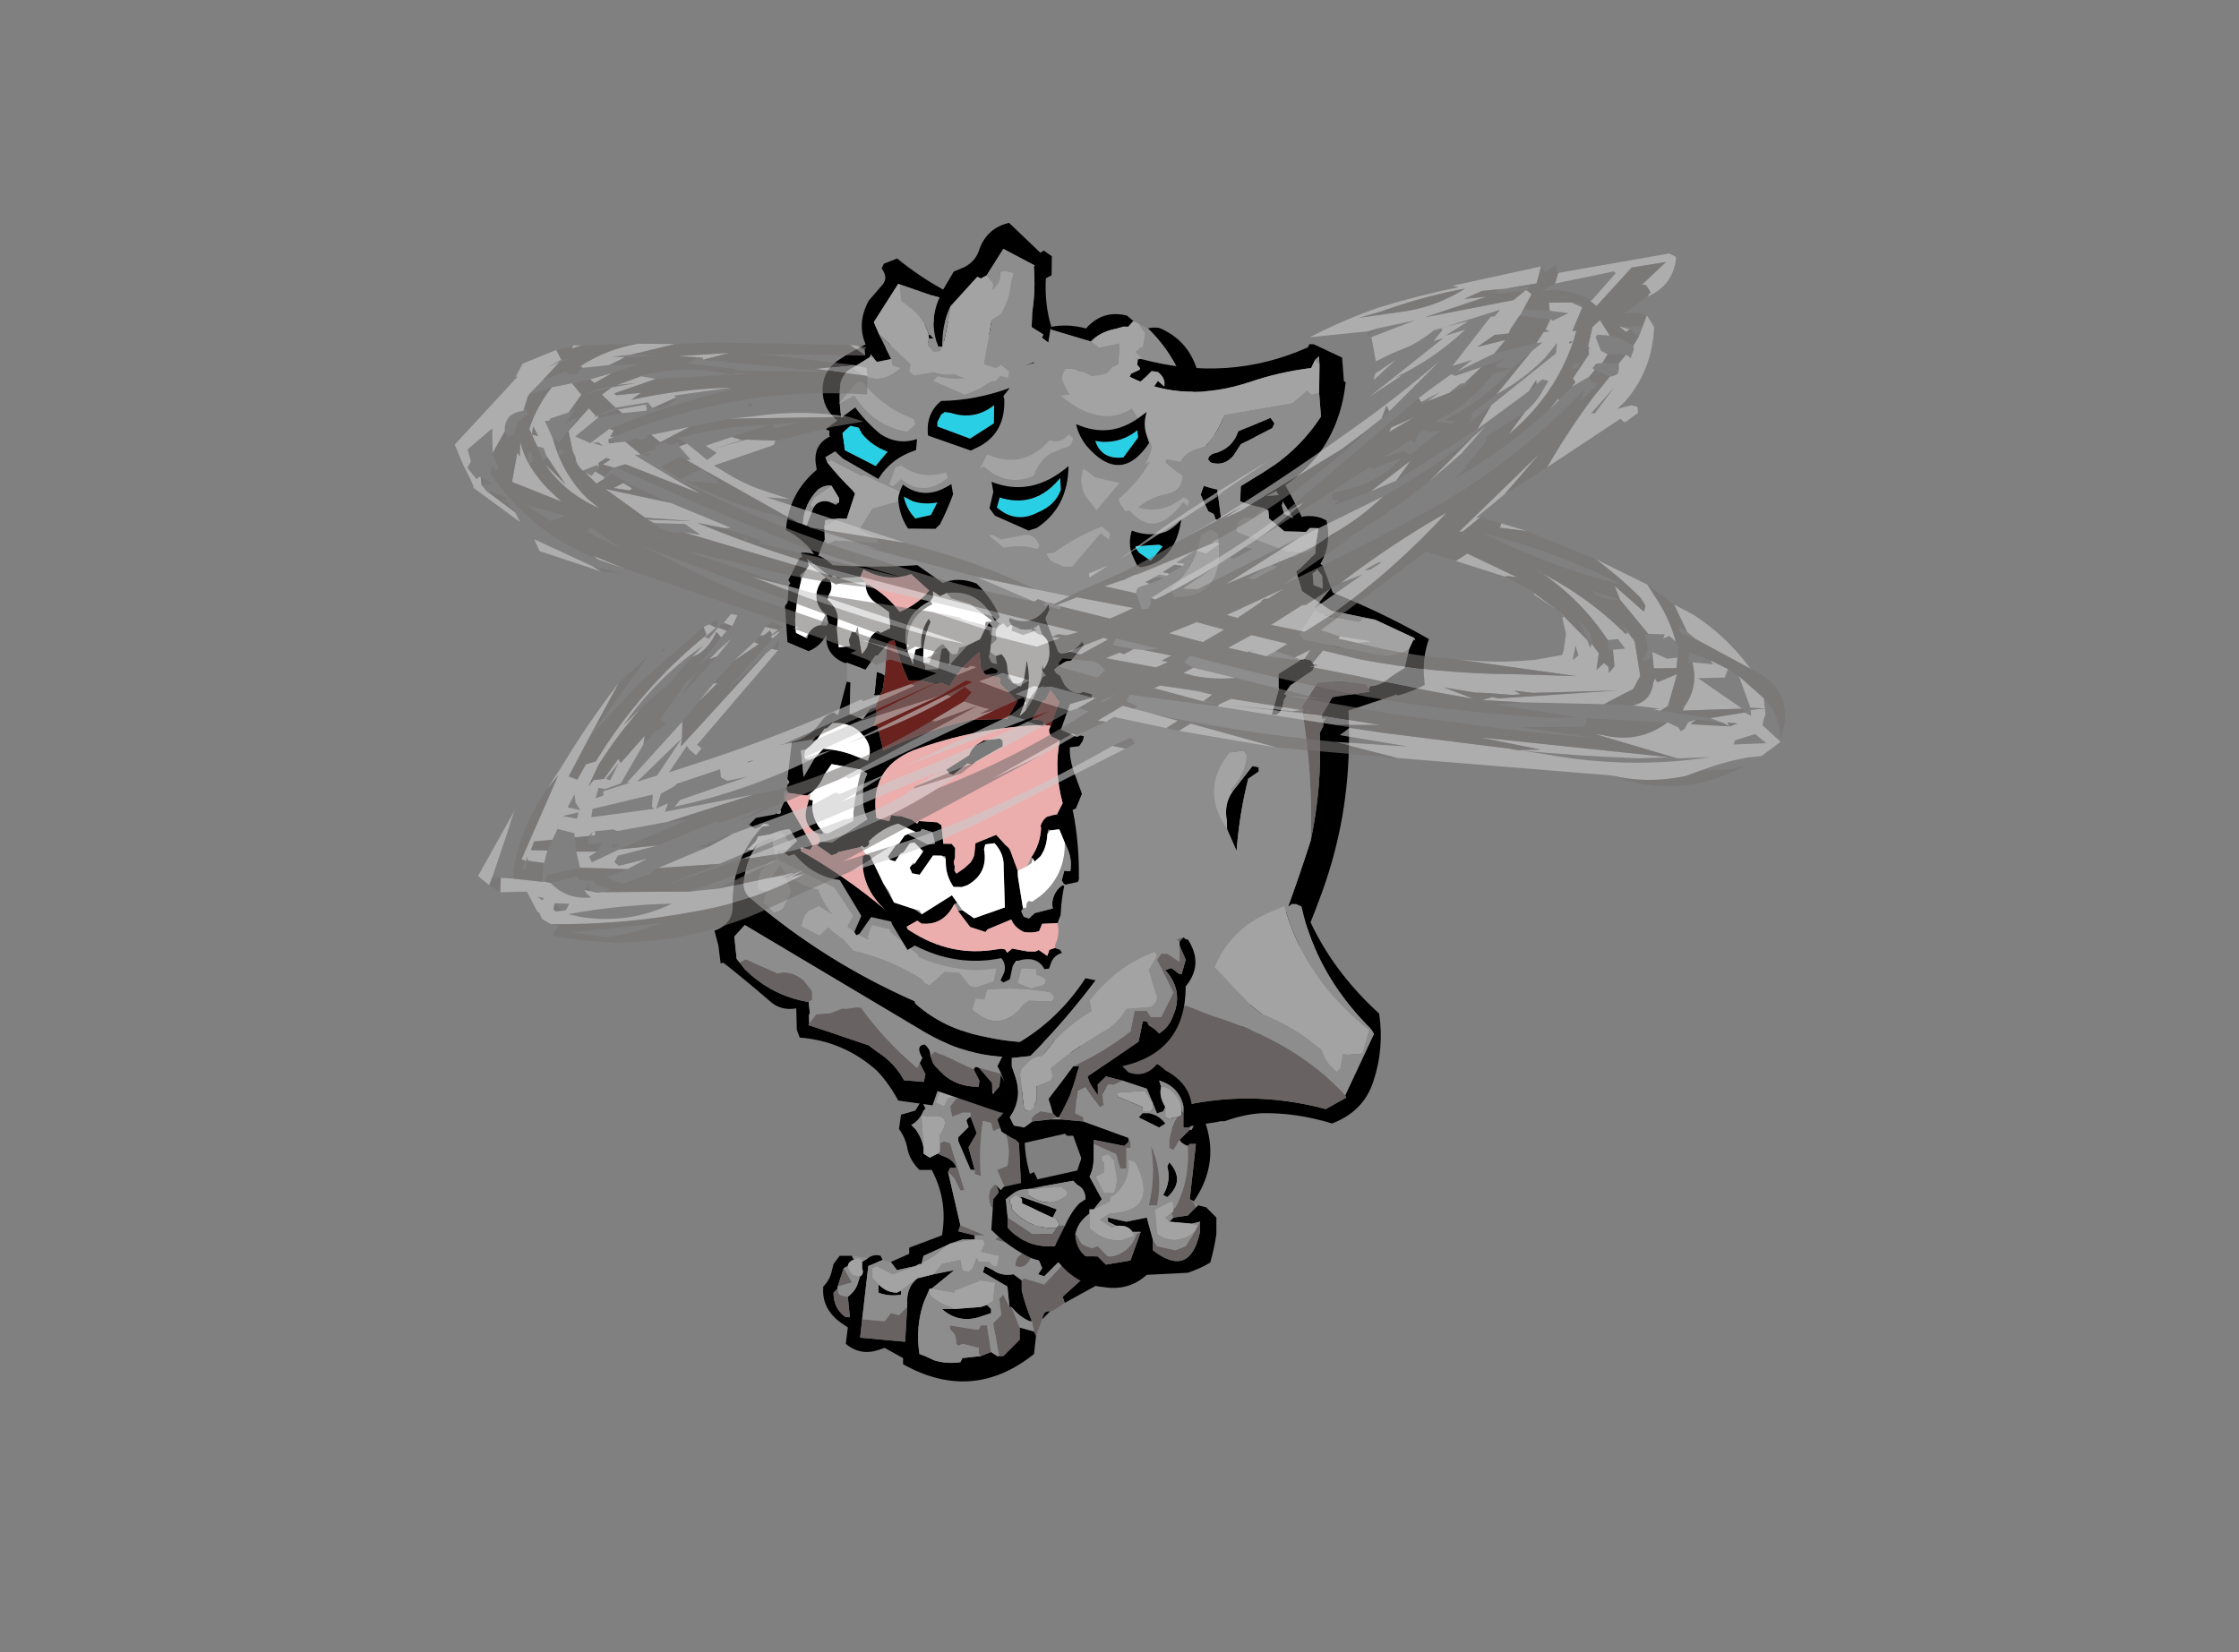 <?xml version="1.0" encoding="UTF-8" standalone="no"?>
<svg xmlns:ffdec="https://www.free-decompiler.com/flash" xmlns:xlink="http://www.w3.org/1999/xlink" ffdec:objectType="frame" height="282.75px" width="383.05px" xmlns="http://www.w3.org/2000/svg">
  <rect width="100%" height="100%" fill="#808080" stroke="none"/>
  <g transform="matrix(1.0, 0.0, 0.0, 1.0, 172.1, 228.35)">
    <use ffdec:characterId="136" ffdec:characterName="a_RightLegRun_04" height="62.65" transform="matrix(1.0, 0.0, 0.0, 1.0, -31.25, -54.75)" width="48.3" xlink:href="#sprite0"/>
    <use ffdec:characterId="158" ffdec:characterName="a_Body" height="150.15" transform="matrix(0.889, 0.454, -0.418, 0.819, -15.717, -193.666)" width="116.9" xlink:href="#sprite1"/>
    <use ffdec:characterId="156" ffdec:characterName="a_Horns" height="156.1" transform="matrix(0.868, 0.406, -0.359, 0.767, -12.976, -200.131)" width="141.05" xlink:href="#sprite2"/>
    <use ffdec:characterId="134" ffdec:characterName="a_LeftLegRun4" height="60.9" transform="matrix(1.0, 0.0, 0.0, 1.0, -2.5, -68.65)" width="38.5" xlink:href="#sprite3"/>
    <use ffdec:characterId="152" ffdec:characterName="a_Eyes" height="43.4" transform="matrix(0.889, 0.455, -0.455, 0.889, -15.06, -185.725)" width="61.95" xlink:href="#sprite4"/>
    <use ffdec:characterId="150" ffdec:characterName="a_MouthIdle" height="99.05" transform="matrix(0.697, 0.485, -0.436, 0.626, -19.492, -156.117)" width="102.2" xlink:href="#sprite5"/>
    <use ffdec:characterId="113" ffdec:characterName="a_Stunned7" height="102.9" transform="matrix(0.995, -0.101, 0.101, 0.995, -99.3, -166.9)" width="225.4" xlink:href="#sprite6"/>
  </g>
  <defs>
    <g id="sprite0" transform="matrix(1.0, 0.0, 0.0, 1.0, 0.0, 0.0)">
      <use ffdec:characterId="135" height="8.95" transform="matrix(7.0, 0.0, 0.0, 7.0, 0.0, 0.0)" width="6.9" xlink:href="#shape0"/>
    </g>
    <g id="shape0" transform="matrix(1.0, 0.0, 0.0, 1.0, 0.0, 0.0)">
      <path d="M5.65 5.0 L6.15 5.0 Q6.3 5.2 6.35 5.5 L6.35 5.7 Q6.8 5.95 6.85 6.4 L6.9 6.5 5.9 7.05 5.85 6.9 6.4 6.4 6.05 5.9 5.95 5.45 5.9 5.4 5.7 5.6 5.35 5.6 Q5.25 5.35 5.3 5.0 L5.25 4.9 Q5.15 4.7 4.95 4.5 L4.85 4.55 4.75 2.5 Q5.15 2.15 5.05 1.7 L4.85 1.65 5.3 1.1 5.25 0.95 5.3 0.9 Q5.6 0.5 5.25 0.15 L5.35 0.05 5.45 0.1 5.65 0.35 5.65 0.75 Q5.7 1.05 5.6 1.25 L5.6 1.3 Q5.4 1.45 5.3 1.65 4.7 2.7 5.05 3.9 L5.15 3.85 5.6 4.8 5.6 4.85 5.55 5.2 5.65 5.0 M5.55 7.25 L5.35 7.45 Q5.35 7.4 5.4 7.3 5.45 7.25 5.55 7.25 M5.2 7.85 L5.15 8.3 Q3.65 9.5 1.95 8.55 L1.95 8.4 1.5 8.15 1.35 8.2 Q0.9 8.35 0.55 8.05 L0.6 7.65 0.45 7.55 Q-0.05 7.2 0.0 6.65 0.15 6.5 0.2 6.3 L0.25 6.1 0.4 5.9 0.7 5.9 0.75 6.0 Q0.7 6.0 0.65 6.05 0.6 6.1 0.6 6.15 L0.5 6.2 0.35 6.65 0.35 6.7 0.25 6.8 Q0.25 7.2 0.55 7.4 L0.65 7.4 0.6 6.9 Q0.8 6.75 0.85 6.55 L0.9 6.4 Q1.0 6.35 0.95 6.2 L0.95 6.05 1.1 5.95 Q1.25 5.85 1.4 5.9 L1.45 6.0 1.1 6.15 0.95 7.45 0.9 7.9 2.0 8.0 2.05 7.15 2.05 7.0 Q2.05 6.65 2.3 6.45 L2.7 6.35 3.2 6.25 2.65 6.7 2.6 6.7 2.45 7.05 Q2.25 7.65 2.35 8.3 2.5 8.35 2.7 8.45 3.0 8.55 3.35 8.5 L3.4 8.4 3.85 8.35 4.1 8.25 4.25 8.35 4.3 8.35 4.4 8.35 4.8 7.95 4.8 7.65 5.15 7.75 5.2 7.85 M1.65 6.05 L2.1 5.85 2.1 5.7 2.9 5.4 Q3.05 4.55 2.65 3.8 L2.35 3.8 Q2.1 3.55 2.05 3.25 2.0 3.0 1.85 2.8 L1.9 2.45 2.25 2.35 2.4 2.1 2.5 2.3 2.45 2.35 Q2.35 2.6 2.15 2.7 L2.25 2.8 Q2.4 3.0 2.45 3.25 L2.45 3.35 2.45 3.4 2.6 3.5 2.8 3.4 2.9 3.45 Q3.2 3.55 3.25 3.75 L3.1 3.75 3.05 3.85 3.35 5.15 3.3 5.3 3.7 5.4 3.7 5.5 3.65 5.5 3.4 5.5 Q3.25 5.55 3.1 5.6 L3.0 5.65 2.45 5.9 2.4 6.1 2.35 6.1 2.25 6.15 1.8 6.25 1.65 6.05 M2.55 1.8 L2.85 1.1 Q3.1 0.4 3.7 0.25 L3.75 0.25 3.75 0.35 3.7 0.45 3.6 0.45 3.5 0.5 3.4 0.8 Q3.2 1.2 2.9 1.5 L2.7 1.85 2.75 1.95 2.65 2.1 2.55 1.8 M3.6 2.5 L3.75 2.9 3.55 3.25 3.7 3.8 3.6 3.8 3.3 3.1 3.3 3.0 3.55 2.75 3.5 2.6 Q3.5 2.55 3.6 2.5 M4.55 4.5 L4.75 4.6 5.15 5.15 4.8 5.1 4.7 5.1 Q4.6 4.7 4.25 4.6 4.35 4.35 4.2 4.15 L4.55 4.5 M4.0 7.1 L4.1 7.2 4.1 7.3 3.8 7.4 Q3.3 7.55 2.9 7.2 L3.2 7.2 3.85 7.15 4.0 7.1 M4.55 7.15 L4.5 6.65 3.9 6.3 3.95 6.15 4.15 6.25 Q4.35 6.4 4.65 6.35 L4.85 6.5 4.85 6.75 Q4.95 7.15 5.1 7.5 L5.05 7.5 Q4.8 7.4 4.6 7.15 L4.55 7.15 M1.9 6.75 L1.9 6.85 Q1.6 6.9 1.35 6.8 L1.35 6.6 Q1.55 6.8 1.8 6.8 L1.9 6.75 M5.2 5.85 L5.25 5.75 Q5.25 5.7 5.3 5.7 L5.4 5.8 5.9 5.9 5.4 6.4 5.25 6.35 5.35 6.2 5.2 5.85 M4.7 5.4 L5.05 5.4 4.95 5.6 4.9 5.5 4.75 5.45 4.7 5.4" fill="#000000" fill-rule="evenodd" stroke="none"/>
      <path d="M5.35 0.05 L5.25 0.15 Q5.6 0.5 5.3 0.9 L5.25 0.95 5.3 1.1 4.85 1.65 5.05 1.7 Q5.15 2.15 4.75 2.5 L4.85 4.55 Q4.8 4.55 4.75 4.6 L4.55 4.5 4.25 3.8 4.5 3.7 Q4.6 3.2 4.4 2.75 L4.15 2.85 4.1 2.65 3.9 2.6 Q3.8 3.25 3.85 3.95 L3.7 3.9 3.7 3.8 3.55 3.25 3.75 2.9 3.6 2.5 3.6 2.4 3.4 2.4 3.15 2.5 3.1 2.25 3.25 2.05 3.45 2.05 Q3.75 2.05 4.0 1.9 L4.05 1.75 3.65 1.5 3.65 1.4 3.35 1.25 3.1 1.35 3.05 1.4 2.9 1.5 Q3.2 1.2 3.4 0.8 L3.5 0.5 3.6 0.45 3.7 0.45 3.75 0.35 3.75 0.25 3.7 0.25 4.05 0.15 Q4.7 -0.05 5.35 0.05 M5.3 5.0 Q5.25 5.35 5.35 5.6 L5.3 5.7 Q5.25 5.7 5.25 5.75 L5.2 5.85 5.1 5.9 Q4.95 6.25 4.7 6.15 L4.7 6.1 Q4.7 5.95 4.85 5.85 L4.85 5.7 4.2 5.5 4.5 5.25 4.4 4.85 4.1 4.7 Q4.0 4.45 4.1 4.25 L4.2 4.15 Q4.35 4.35 4.25 4.6 4.6 4.7 4.7 5.1 L4.8 5.1 5.15 5.15 5.3 5.0 M6.05 5.9 L6.4 6.4 5.85 6.9 5.9 7.05 5.6 7.25 5.55 7.25 Q5.45 7.25 5.4 7.3 5.35 7.4 5.35 7.45 L5.2 7.85 5.15 7.75 5.1 7.5 Q4.95 7.15 4.85 6.75 L4.85 6.5 4.9 6.45 5.4 6.6 6.05 5.9 M2.85 3.15 L2.95 3.1 3.1 3.15 3.45 4.3 3.35 4.3 3.2 4.0 3.05 3.85 3.1 3.75 3.25 3.75 Q3.2 3.55 2.9 3.45 L2.8 3.4 2.85 3.35 2.85 3.15 M3.35 5.15 L3.95 5.4 3.7 5.4 3.3 5.3 3.35 5.15 M3.85 8.35 L3.8 8.3 3.8 8.15 3.4 8.05 3.3 8.1 3.25 8.05 Q3.25 7.9 3.2 7.8 L3.1 7.7 3.1 7.6 3.7 7.7 3.8 7.7 3.85 7.6 4.0 7.6 4.1 8.25 3.85 8.35 M4.3 8.35 L4.15 7.55 4.35 7.35 4.3 6.95 4.4 6.85 4.55 7.15 4.6 7.15 4.8 7.65 4.8 7.95 4.4 8.35 4.3 8.35 M2.45 3.25 L2.45 3.4 2.45 3.35 2.45 3.25 M0.6 6.9 L0.65 7.4 0.55 7.4 Q0.25 7.2 0.25 6.8 L0.35 6.7 Q0.35 6.8 0.4 6.85 0.5 6.9 0.6 6.9 M0.35 6.65 L0.5 6.2 0.7 6.55 0.35 6.65 M2.05 7.15 L2.0 8.0 0.9 7.9 0.95 7.45 1.5 7.5 1.65 7.3 1.85 7.35 2.05 7.15 M4.7 5.4 L4.75 5.45 4.9 5.5 4.95 5.6 5.05 5.4 4.7 5.4" fill="#686262" fill-rule="evenodd" stroke="none"/>
      <path d="M3.65 1.5 Q3.7 1.85 3.4 1.95 L3.05 2.05 2.95 2.25 2.75 2.15 2.95 1.55 3.05 1.4 3.1 1.35 3.35 1.25 3.65 1.4 3.65 1.5 M2.85 3.15 L2.85 3.35 2.8 3.4 2.6 3.5 2.45 3.4 2.45 3.25 2.4 2.5 Q2.45 2.45 2.55 2.5 3.2 2.4 2.85 2.95 L2.85 3.15 M3.7 5.5 L3.9 5.5 3.95 5.6 3.85 5.8 4.3 5.9 4.25 6.15 4.15 6.15 4.05 6.05 3.8 6.05 3.75 5.95 3.65 6.2 3.55 6.3 3.4 6.25 3.35 6.0 2.9 6.1 2.7 6.35 2.3 6.45 1.9 6.75 1.8 6.8 Q1.55 6.8 1.35 6.6 L1.2 6.45 1.2 6.2 1.3 6.15 1.7 6.35 2.25 6.15 2.35 6.1 2.4 6.1 2.45 6.05 Q2.75 5.9 3.0 5.65 L3.1 5.6 3.65 5.5 3.7 5.5 M2.65 6.7 L3.2 6.8 3.2 6.75 3.85 6.5 4.2 6.55 4.15 7.0 4.0 7.1 3.85 7.15 3.2 7.2 3.1 7.15 Q2.8 7.05 2.6 6.85 L2.6 6.7 2.65 6.7 M0.95 6.05 L0.95 6.2 Q1.0 6.35 0.9 6.4 0.75 6.4 0.7 6.35 0.6 6.25 0.6 6.15 0.6 6.1 0.65 6.05 0.7 6.0 0.75 6.0 L0.85 5.95 0.95 6.0 0.95 6.05" fill="#a3a3a3" fill-rule="evenodd" stroke="none"/>
      <path d="M5.65 5.0 L5.55 5.2 5.6 4.85 5.65 5.0 M5.6 1.3 L5.6 1.25 5.6 1.3 M4.85 4.55 L4.95 4.5 Q5.15 4.7 5.25 4.9 L5.3 5.0 5.15 5.15 4.75 4.6 Q4.8 4.55 4.85 4.55 M5.35 5.6 L5.7 5.6 5.9 5.4 5.95 5.45 6.05 5.9 5.4 6.6 4.9 6.45 4.85 6.5 4.65 6.35 Q4.35 6.4 4.15 6.25 L3.95 6.15 3.9 6.3 4.5 6.65 4.55 7.15 4.4 6.85 4.3 6.95 4.35 7.35 4.15 7.55 4.3 8.35 4.25 8.35 4.1 8.25 4.0 7.6 3.85 7.6 3.8 7.7 3.7 7.7 3.1 7.6 3.1 7.7 3.2 7.8 Q3.25 7.9 3.25 8.05 L3.3 8.1 3.4 8.05 3.8 8.15 3.8 8.3 3.85 8.35 3.4 8.4 3.35 8.5 Q3.0 8.55 2.7 8.45 2.5 8.35 2.35 8.3 2.25 7.65 2.45 7.05 L2.6 6.7 2.6 6.85 Q2.8 7.05 3.1 7.15 L3.2 7.2 2.9 7.2 Q3.3 7.55 3.8 7.4 L4.1 7.3 4.1 7.2 4.0 7.1 4.15 7.0 4.2 6.55 3.85 6.5 3.2 6.75 3.2 6.8 2.65 6.7 3.2 6.25 2.7 6.35 2.9 6.1 3.35 6.0 3.4 6.25 3.55 6.3 3.65 6.2 3.75 5.95 3.8 6.05 4.05 6.05 4.15 6.15 4.25 6.15 4.3 5.9 3.85 5.8 3.95 5.6 3.9 5.5 3.7 5.5 3.7 5.4 3.95 5.4 3.35 5.15 3.05 3.85 3.2 4.0 3.35 4.3 3.45 4.3 3.1 3.15 2.95 3.1 2.85 3.15 2.85 2.95 Q3.2 2.4 2.55 2.5 2.45 2.45 2.4 2.5 L2.45 3.25 Q2.4 3.0 2.25 2.8 L2.15 2.7 Q2.35 2.6 2.45 2.35 L2.5 2.3 2.4 2.1 2.55 1.8 2.65 2.1 2.75 1.95 2.7 1.85 2.9 1.5 3.05 1.4 2.95 1.55 2.75 2.15 2.95 2.25 3.05 2.05 3.4 1.95 Q3.7 1.85 3.65 1.5 L4.05 1.75 4.0 1.9 Q3.75 2.05 3.45 2.05 L3.25 2.05 3.1 2.25 3.15 2.5 3.4 2.4 3.6 2.4 3.6 2.5 Q3.5 2.55 3.5 2.6 L3.55 2.75 3.3 3.0 3.3 3.1 3.6 3.8 3.7 3.8 3.7 3.9 3.85 3.95 Q3.8 3.25 3.9 2.6 L4.1 2.65 4.15 2.85 4.4 2.75 Q4.6 3.2 4.5 3.7 L4.25 3.8 4.55 4.5 4.2 4.15 4.1 4.25 Q4.0 4.45 4.1 4.7 L4.4 4.85 4.5 5.25 4.2 5.5 4.85 5.7 4.85 5.85 Q4.7 5.95 4.7 6.1 L4.7 6.15 Q4.95 6.25 5.1 5.9 L5.2 5.85 5.35 6.2 5.25 6.35 5.4 6.4 5.9 5.9 5.4 5.8 5.3 5.7 5.35 5.6 M5.9 7.05 L5.6 7.25 5.9 7.05 M0.7 5.9 L1.1 5.95 0.95 6.05 0.95 6.0 0.85 5.95 0.75 6.0 0.7 5.9 M1.45 6.0 L1.65 6.05 1.8 6.25 2.25 6.15 1.7 6.35 1.3 6.15 1.2 6.2 1.2 6.45 1.35 6.6 1.35 6.8 Q1.6 6.9 1.9 6.85 L1.9 6.75 2.3 6.45 Q2.05 6.65 2.05 7.0 L2.05 7.15 1.85 7.35 1.65 7.3 1.5 7.5 0.95 7.45 1.1 6.15 1.45 6.0 M2.45 3.4 L2.45 3.35 2.45 3.4 M0.9 6.4 L0.85 6.55 Q0.8 6.75 0.6 6.9 0.5 6.9 0.4 6.85 0.35 6.8 0.35 6.7 L0.35 6.65 0.7 6.55 0.5 6.2 0.6 6.15 Q0.6 6.25 0.7 6.35 0.75 6.4 0.9 6.4 M3.0 5.65 Q2.75 5.9 2.45 6.05 L2.4 6.1 2.45 5.9 3.0 5.65 M3.1 5.6 Q3.25 5.55 3.4 5.5 L3.65 5.5 3.1 5.6 M5.1 7.5 L5.15 7.75 4.8 7.65 4.6 7.15 Q4.8 7.4 5.05 7.5 L5.1 7.5" fill="#8d8d8d" fill-rule="evenodd" stroke="none"/>
    </g>
    <g id="sprite1" transform="matrix(1.0, 0.0, 0.0, 1.0, -2.1, -16.1)">
      <use ffdec:characterId="157" height="21.45" transform="matrix(7.0, 0.0, 0.0, 7.0, 2.1, 16.1)" width="16.7" xlink:href="#shape1"/>
    </g>
    <g id="shape1" transform="matrix(1.0, 0.0, 0.0, 1.0, -0.3, -2.3)">
      <path d="M12.4 5.4 L9.95 3.8 9.65 3.9 9.4 4.2 9.4 4.5 9.35 4.55 9.25 4.55 9.25 4.3 9.25 4.05 9.05 3.8 Q8.65 3.45 8.15 3.25 L7.9 3.05 Q7.4 2.65 6.8 2.45 6.9 2.35 7.05 2.3 7.75 2.25 8.25 2.75 8.75 3.25 9.4 3.7 L9.85 3.45 10.2 3.65 Q11.55 4.4 12.65 5.4 L12.7 5.45 Q12.7 5.55 12.65 5.55 L12.4 5.4 M5.7 3.45 L4.7 3.65 4.65 3.6 Q5.0 3.3 5.45 3.2 5.6 2.55 6.2 2.4 L6.4 2.45 6.35 2.65 6.25 2.7 6.1 2.85 Q5.8 3.1 5.7 3.45 M4.3 3.95 Q4.5 4.1 4.6 4.3 4.7 4.45 4.7 4.65 L4.55 4.8 4.4 4.4 4.25 4.15 3.85 4.2 3.75 4.2 Q2.7 5.2 1.4 5.9 L1.15 6.35 1.05 6.4 1.05 6.5 0.8 6.95 Q0.65 7.15 0.7 7.45 0.95 8.2 1.55 8.8 L1.2 9.4 1.3 9.5 Q1.7 9.7 2.15 9.85 L2.25 9.9 2.35 10.6 2.15 10.7 1.95 10.85 1.9 10.9 1.95 11.05 2.1 11.35 2.15 11.9 Q1.7 11.6 1.15 11.6 0.8 10.7 1.15 9.8 L1.05 9.65 Q0.75 9.15 1.2 8.7 L1.1 8.4 Q0.65 8.3 0.45 7.95 0.15 7.45 0.4 6.95 1.5 4.8 3.9 3.9 L4.25 3.95 4.3 3.95 M4.85 17.25 L4.95 17.45 4.8 18.0 5.0 17.9 5.15 18.0 4.9 18.45 Q3.65 19.0 4.15 20.45 4.25 20.7 4.5 20.75 6.8 21.35 9.2 21.2 L9.25 21.25 Q10.15 21.5 11.1 21.2 12.2 20.9 13.05 20.2 L13.35 20.25 13.5 20.45 13.45 20.6 13.15 20.55 13.05 20.55 12.95 20.6 12.9 20.65 12.75 20.65 Q12.65 20.9 12.4 21.05 11.2 21.95 9.6 21.8 L4.65 21.45 4.55 21.85 4.85 22.35 4.95 22.4 5.15 22.5 Q6.05 22.8 6.9 22.5 L7.05 22.75 7.05 22.8 7.15 23.0 7.15 23.05 7.75 22.95 8.7 22.8 8.95 22.85 Q9.45 22.9 9.85 23.2 L10.3 23.0 10.25 22.8 10.0 22.6 10.0 22.45 Q9.7 22.25 9.9 22.1 10.1 22.15 10.15 22.3 L10.3 22.45 Q10.95 22.8 11.55 22.45 L11.5 22.3 11.25 22.1 11.25 22.05 Q11.25 22.0 11.35 22.0 L11.8 22.2 11.9 22.4 11.95 22.45 11.95 22.4 12.0 22.2 11.9 21.9 12.1 22.05 12.2 22.15 12.3 22.3 12.6 21.8 13.35 21.55 13.65 21.45 13.6 20.8 13.7 20.8 13.9 21.05 Q15.2 20.85 15.75 19.6 16.15 18.75 15.55 18.1 L15.6 18.1 15.8 18.2 16.0 18.4 16.1 18.4 16.6 17.9 Q16.55 17.25 16.5 16.6 16.35 14.6 16.05 12.6 15.7 11.2 15.05 9.95 L15.05 9.75 15.0 9.65 15.05 9.1 14.85 8.65 14.3 7.7 14.2 7.55 13.75 6.95 13.35 6.2 Q13.15 6.1 12.95 6.0 L12.8 5.85 13.25 5.95 13.75 6.45 Q15.0 8.05 15.85 9.95 16.7 11.85 16.9 13.95 17.15 16.15 16.8 18.2 L16.75 18.2 16.7 18.2 16.7 18.25 16.35 18.75 15.8 19.85 15.6 20.2 Q15.1 20.95 14.3 21.3 L14.4 21.3 Q13.25 21.75 12.55 22.7 L12.3 22.8 10.7 23.05 10.75 23.45 9.95 23.75 Q9.55 23.45 9.15 23.3 8.1 23.0 7.1 23.45 L6.95 23.3 6.7 22.8 Q6.4 23.05 6.05 22.95 5.3 22.75 4.6 22.6 L4.55 22.65 4.3 22.25 4.05 21.95 Q4.4 21.55 4.15 21.1 3.25 19.2 4.85 17.25 M14.2 8.45 Q13.95 9.0 13.9 9.6 L13.95 9.8 13.95 9.95 13.9 10.05 13.8 10.1 13.6 9.05 13.7 9.0 13.7 8.75 14.15 8.4 14.2 8.45 M13.8 12.4 L13.95 11.55 14.1 11.5 14.15 11.6 14.0 11.9 Q14.2 12.85 14.55 13.75 L14.1 13.35 14.0 13.15 Q13.75 12.8 13.8 12.4 M9.55 5.0 L9.65 4.95 9.9 5.1 10.5 6.05 10.45 6.15 10.4 6.15 10.3 6.05 10.15 6.05 9.8 5.75 9.75 5.35 9.7 5.3 Q9.55 5.2 9.55 5.0 M2.0 10.3 L1.95 10.2 1.65 10.0 Q1.5 10.05 1.4 10.25 1.25 10.75 1.45 11.25 L1.55 11.25 1.5 10.75 Q1.5 10.6 1.6 10.5 1.7 10.4 1.85 10.4 L1.95 10.4 2.0 10.3" fill="#000000" fill-rule="evenodd" stroke="none"/>
      <path d="M12.65 5.55 L12.75 5.65 12.5 5.75 12.45 5.8 Q11.8 5.75 11.15 5.95 10.95 5.85 11.0 5.65 11.0 5.55 11.1 5.45 11.2 5.4 11.3 5.3 L11.3 5.1 Q11.85 5.3 12.4 5.4 L12.65 5.55 M9.25 4.3 L9.0 4.7 8.95 4.95 Q8.95 5.05 9.0 5.2 L9.05 5.4 9.15 5.45 Q9.4 5.85 9.05 6.15 8.7 6.45 8.55 6.9 L8.35 7.05 8.3 7.05 8.25 7.0 8.15 6.95 8.05 6.85 Q8.65 5.3 7.95 3.8 L7.8 3.7 7.55 3.7 7.5 3.75 7.45 3.75 7.3 3.85 Q7.35 4.25 7.1 4.55 L6.65 5.05 Q6.05 5.2 5.6 4.8 5.4 4.65 5.45 4.4 L5.65 4.3 5.75 4.3 5.9 4.25 6.1 4.25 6.25 4.15 6.4 4.0 6.45 3.8 6.55 3.65 6.35 3.15 5.95 3.5 5.7 3.45 Q5.8 3.1 6.1 2.85 L6.25 2.7 6.35 2.65 6.4 2.45 6.55 2.45 6.8 2.6 6.9 2.95 6.85 3.0 6.8 3.15 Q7.45 3.45 8.15 3.25 8.65 3.45 9.05 3.8 L9.25 4.05 9.25 4.3 M3.85 4.2 Q3.8 4.5 3.55 4.65 L3.4 4.7 3.45 4.95 3.4 5.1 Q3.35 6.15 2.25 6.1 L2.05 6.2 1.9 6.2 Q1.65 7.2 0.8 6.95 L1.05 6.5 1.1 6.45 1.15 6.35 1.4 5.9 Q2.7 5.2 3.75 4.2 L3.85 4.2 M1.3 9.5 L1.35 9.4 2.2 9.4 2.25 9.35 3.35 9.3 3.3 9.5 3.25 9.6 2.8 10.05 2.75 10.7 3.25 10.7 3.3 10.8 2.35 11.25 2.2 11.45 2.1 11.35 1.95 11.05 2.15 10.7 2.35 10.6 2.25 9.9 2.15 9.85 Q1.7 9.7 1.3 9.5 M14.25 7.65 L13.75 7.9 13.6 7.8 13.65 7.0 13.75 6.95 14.2 7.55 14.25 7.65 M13.8 12.4 Q13.75 12.8 14.0 13.15 L14.1 13.35 Q13.05 12.75 13.3 11.5 L13.45 11.4 13.5 11.35 13.6 11.3 13.7 11.35 Q13.9 11.8 13.75 12.35 L13.8 12.4 M10.4 6.45 L10.6 6.45 Q11.55 7.9 10.35 8.5 L10.3 8.45 10.2 8.3 Q10.5 7.5 10.25 6.7 L10.4 6.45 M1.65 10.0 L1.95 10.2 2.0 10.3 1.85 10.4 Q1.7 10.4 1.6 10.5 1.5 10.6 1.5 10.75 L1.4 10.7 1.4 10.5 1.65 10.0 M7.4 7.75 L7.4 7.75 M4.9 19.85 L5.05 19.85 5.3 20.1 5.3 20.6 5.25 20.7 5.15 20.8 4.8 20.7 4.75 20.4 4.55 20.45 Q4.4 20.25 4.4 19.95 4.45 19.65 4.65 19.45 L4.75 19.65 4.7 20.0 4.9 19.85 M4.6 18.9 L4.75 18.95 4.75 19.15 4.55 19.3 4.45 19.25 4.45 19.15 Q4.45 19.0 4.6 18.9 M10.7 20.3 L10.65 20.05 Q11.3 19.6 12.05 19.35 L12.2 19.4 12.2 19.55 11.7 19.8 Q11.6 19.95 11.6 20.05 11.4 20.95 10.55 20.7 L10.5 20.4 10.7 20.3 M6.55 20.15 L7.15 20.3 7.5 20.3 7.55 19.95 7.8 19.8 7.9 19.8 7.9 19.85 8.75 20.05 8.8 20.1 9.55 20.1 9.35 20.65 9.2 20.65 9.15 20.6 Q8.2 20.5 7.3 20.75 L6.95 20.6 6.65 20.55 6.5 20.5 6.4 20.8 5.9 20.8 Q5.85 20.65 5.85 20.5 5.85 20.35 5.95 20.25 L6.05 20.1 6.55 20.15" fill="#a3a3a3" fill-rule="evenodd" stroke="none"/>
      <path d="M4.95 22.4 L5.05 22.25 5.9 22.2 Q6.15 21.95 6.55 22.05 L6.85 22.2 6.95 22.4 6.9 22.5 Q6.05 22.8 5.15 22.5 L4.95 22.4 M7.15 23.0 L7.2 22.7 7.5 22.5 7.7 22.25 7.8 22.2 8.0 22.05 8.1 22.0 Q9.0 22.5 10.0 22.75 L10.0 22.6 10.25 22.8 10.3 23.0 9.85 23.2 Q9.45 22.9 8.95 22.85 L8.75 22.8 8.7 22.8 7.75 22.95 7.15 23.05 7.15 23.0 M10.15 22.3 L10.2 22.15 11.25 22.1 11.5 22.3 11.55 22.45 Q10.95 22.8 10.3 22.45 L10.15 22.3 M11.35 22.0 L12.2 21.8 Q12.2 21.75 12.25 21.7 12.7 21.2 13.35 21.55 L12.6 21.8 12.3 22.3 12.2 22.15 12.1 22.05 11.9 21.9 12.0 22.2 11.95 22.4 11.9 22.4 11.8 22.2 11.35 22.0 M16.05 12.6 Q15.4 11.1 14.5 9.75 14.4 9.6 14.45 9.45 L14.55 8.85 14.85 8.65 15.05 9.1 15.0 9.65 15.05 9.75 15.05 9.95 Q15.7 11.2 16.05 12.6" fill="#686262" fill-rule="evenodd" stroke="none"/>
      <path d="M12.4 5.4 Q11.85 5.3 11.3 5.1 L11.3 5.3 Q11.2 5.4 11.1 5.45 11.0 5.55 11.0 5.65 10.95 5.85 11.15 5.95 11.8 5.75 12.45 5.8 L12.5 5.75 12.75 5.65 12.65 5.55 Q12.7 5.55 12.7 5.45 L12.65 5.4 13.25 5.95 12.8 5.85 12.95 6.0 Q13.15 6.1 13.35 6.2 L13.75 6.95 13.65 7.0 13.6 7.8 13.75 7.9 14.25 7.65 14.3 7.7 14.85 8.65 14.55 8.85 14.45 9.45 Q14.4 9.6 14.5 9.75 15.4 11.1 16.05 12.6 16.35 14.6 16.5 16.6 16.55 17.25 16.6 17.9 L16.1 18.4 16.0 18.4 15.8 18.2 15.6 18.1 15.55 18.1 Q16.15 18.75 15.75 19.6 15.2 20.85 13.9 21.05 L13.7 20.8 13.6 20.8 13.65 21.45 13.35 21.55 Q12.7 21.2 12.25 21.7 12.2 21.75 12.2 21.8 L11.35 22.0 Q11.25 22.0 11.25 22.05 L11.25 22.1 10.2 22.15 10.15 22.3 Q10.1 22.15 9.9 22.1 9.7 22.25 10.0 22.45 L10.0 22.6 10.0 22.75 Q9.0 22.5 8.1 22.0 L8.0 22.05 7.8 22.2 7.7 22.25 7.5 22.5 7.2 22.7 7.15 23.0 7.05 22.8 7.05 22.75 6.9 22.5 6.95 22.4 6.85 22.2 6.55 22.05 Q6.15 21.95 5.9 22.2 L5.05 22.25 4.95 22.4 4.85 22.35 4.55 21.85 4.65 21.45 9.6 21.8 Q11.2 21.95 12.4 21.05 12.65 20.9 12.75 20.65 L12.9 20.65 12.95 20.6 13.05 20.55 13.15 20.55 13.45 20.6 13.5 20.45 13.35 20.25 13.05 20.2 Q12.2 20.9 11.1 21.2 10.15 21.5 9.25 21.25 L9.2 21.2 Q6.8 21.35 4.5 20.75 4.25 20.7 4.15 20.45 3.65 19.0 4.9 18.45 L5.15 18.0 5.0 17.9 4.8 18.0 4.95 17.45 4.85 17.25 Q6.0 15.75 5.35 13.95 4.6 11.75 2.15 11.9 L2.1 11.35 2.2 11.45 2.35 11.25 3.3 10.8 3.25 10.7 2.75 10.7 2.8 10.05 3.25 9.6 3.3 9.5 3.35 9.3 2.25 9.35 2.2 9.4 1.35 9.4 1.3 9.5 1.2 9.4 1.55 8.8 Q0.95 8.2 0.7 7.45 0.65 7.15 0.8 6.95 1.65 7.2 1.9 6.2 L2.05 6.2 2.25 6.1 Q3.35 6.15 3.4 5.1 L3.45 4.95 3.4 4.7 3.55 4.65 Q3.8 4.5 3.85 4.2 L4.25 4.15 4.4 4.4 4.55 4.8 4.7 4.65 Q4.7 4.45 4.6 4.3 4.5 4.1 4.3 3.95 L4.65 3.6 4.7 3.65 5.7 3.45 5.95 3.5 6.35 3.15 6.55 3.65 6.45 3.8 6.4 4.0 6.25 4.15 6.1 4.25 5.9 4.25 5.75 4.3 5.65 4.3 5.45 4.4 Q5.4 4.65 5.6 4.8 6.05 5.2 6.65 5.05 L7.1 4.55 Q7.35 4.25 7.3 3.85 L7.45 3.75 7.5 3.75 7.55 3.7 7.8 3.7 7.95 3.8 Q8.65 5.3 8.05 6.85 L8.15 6.95 8.25 7.0 8.3 7.05 8.35 7.05 8.55 6.9 Q8.7 6.45 9.05 6.15 9.4 5.85 9.15 5.45 L9.05 5.4 9.0 5.2 Q8.95 5.05 8.95 4.95 L9.0 4.7 9.25 4.3 9.25 4.55 9.35 4.55 9.4 4.5 9.4 4.2 9.65 3.9 9.95 3.8 12.4 5.4 M14.2 8.45 L14.15 8.4 13.7 8.75 13.7 9.0 13.6 9.05 13.8 10.1 13.9 10.05 13.95 9.95 13.95 9.8 13.9 9.6 Q13.95 9.0 14.2 8.45 M14.1 13.35 L14.55 13.75 Q14.2 12.85 14.0 11.9 L14.15 11.6 14.1 11.5 13.95 11.55 13.8 12.4 13.75 12.35 Q13.9 11.8 13.7 11.35 L13.6 11.3 13.5 11.35 13.45 11.4 13.3 11.5 Q13.05 12.75 14.1 13.35 M8.15 3.25 Q7.45 3.45 6.8 3.15 L6.85 3.0 6.9 2.95 6.8 2.6 6.55 2.45 6.8 2.45 Q7.4 2.65 7.9 3.05 L8.15 3.25 M9.55 5.0 Q9.55 5.2 9.7 5.3 L9.75 5.35 9.8 5.75 10.15 6.05 10.3 6.05 10.4 6.15 10.45 6.15 10.5 6.05 9.9 5.1 9.65 4.95 9.55 5.0 M10.4 6.45 L10.25 6.7 Q10.5 7.5 10.2 8.3 L10.3 8.45 10.35 8.5 Q11.55 7.9 10.6 6.45 L10.4 6.45 M1.05 6.5 L1.05 6.4 1.15 6.35 1.1 6.45 1.05 6.5 M2.0 10.3 L1.95 10.4 1.85 10.4 2.0 10.3 M1.5 10.75 L1.55 11.25 1.45 11.25 Q1.25 10.75 1.4 10.25 1.5 10.05 1.65 10.0 L1.4 10.5 1.4 10.7 1.5 10.75 M2.15 10.7 L1.95 11.05 1.9 10.9 1.95 10.85 2.15 10.7 M7.4 7.75 L7.4 7.75 M6.55 20.15 L6.05 20.1 5.95 20.25 Q5.85 20.35 5.85 20.5 5.85 20.65 5.9 20.8 L6.4 20.8 6.5 20.5 6.65 20.55 6.95 20.6 7.3 20.75 Q8.2 20.5 9.15 20.6 L9.2 20.65 9.35 20.65 9.55 20.1 8.8 20.1 8.75 20.05 7.9 19.85 7.9 19.8 7.8 19.8 7.55 19.95 7.5 20.3 7.15 20.3 6.55 20.15 M10.7 20.3 L10.5 20.4 10.55 20.7 Q11.4 20.95 11.6 20.05 11.6 19.95 11.7 19.8 L12.2 19.55 12.2 19.4 12.05 19.35 Q11.3 19.6 10.65 20.05 L10.7 20.3 M4.6 18.9 Q4.45 19.0 4.45 19.15 L4.45 19.25 4.55 19.3 4.75 19.15 4.75 18.95 4.6 18.9 M4.9 19.85 L4.7 20.0 4.75 19.65 4.65 19.45 Q4.45 19.65 4.4 19.95 4.4 20.25 4.55 20.45 L4.75 20.4 4.8 20.7 5.15 20.8 5.25 20.7 5.3 20.6 5.3 20.1 5.05 19.85 4.9 19.85 M14.4 21.3 L14.3 21.3 Q15.1 20.95 15.6 20.2 15.3 20.7 14.85 21.1 L14.8 21.1 14.4 21.3 M16.7 18.25 L16.7 18.2 16.75 18.2 16.7 18.25 M8.7 22.8 L8.75 22.8 8.95 22.85 8.7 22.8 M11.95 22.4 L11.95 22.45 11.9 22.4 11.95 22.4" fill="#8d8d8d" fill-rule="evenodd" stroke="none"/>
    </g>
    <g id="sprite2" transform="matrix(1.0, 0.0, 0.0, 1.0, 0.0, -0.35)">
      <use ffdec:characterId="155" height="22.3" transform="matrix(7.0, 0.0, 0.0, 7.0, 0.0, 0.35)" width="20.15" xlink:href="#shape2"/>
    </g>
    <g id="shape2" transform="matrix(1.0, 0.0, 0.0, 1.0, 0.0, -0.05)">
      <path d="M6.95 2.55 Q9.25 2.1 10.7 0.2 L10.7 0.1 10.8 0.05 11.6 0.05 11.9 0.65 11.95 0.65 Q12.6 2.8 11.35 4.6 L11.65 4.4 11.75 4.45 11.8 4.6 11.8 4.65 11.95 4.85 12.25 4.85 Q12.5 4.55 12.85 4.5 L13.0 4.5 Q13.45 5.15 13.3 5.95 L13.25 6.05 13.4 6.35 Q15.1 6.2 16.65 6.35 16.7 6.95 17.0 7.5 L17.05 7.6 Q16.85 7.9 16.55 8.2 L16.5 8.2 15.05 9.75 15.0 9.65 15.05 9.05 15.85 8.45 15.8 8.4 15.8 8.3 Q16.05 8.15 16.15 7.85 16.25 7.65 16.4 7.4 L16.3 6.85 16.3 6.55 16.35 6.55 16.3 6.5 15.2 6.5 14.1 6.8 13.2 6.65 12.85 6.2 12.9 6.1 13.1 5.5 13.0 5.2 12.9 4.8 12.7 4.9 12.65 5.05 12.15 5.3 11.65 5.15 11.55 4.95 11.4 4.95 11.2 5.0 10.9 5.05 10.8 5.05 10.65 4.65 11.0 4.05 Q11.6 3.05 11.75 1.85 L11.45 1.25 11.15 0.5 11.05 0.3 11.0 0.45 11.0 0.7 Q10.3 1.2 9.75 1.8 8.45 3.2 6.9 3.15 L6.9 3.05 7.05 2.85 7.05 2.8 6.95 2.75 6.9 2.6 6.95 2.55 M13.9 9.55 L13.7 9.45 13.55 9.1 13.95 8.4 14.15 8.35 14.3 8.45 14.3 8.6 13.95 9.25 13.9 9.55 M10.75 2.6 L10.75 2.75 10.2 3.55 10.15 3.95 Q10.05 4.35 9.7 4.4 L9.6 4.35 9.6 4.25 9.65 4.15 Q10.05 3.8 10.0 3.25 L10.6 2.5 10.75 2.6 M1.2 5.6 L0.9 5.85 Q0.0 5.4 0.05 4.35 L0.2 3.75 Q0.25 3.5 0.0 3.35 L0.0 3.2 0.25 2.9 Q0.95 3.1 1.65 3.15 L1.7 2.55 1.9 2.3 Q2.1 2.0 2.05 1.65 2.0 1.0 2.45 0.6 L3.5 1.0 3.55 0.9 3.8 0.95 4.0 1.45 3.9 1.6 Q4.15 2.3 4.55 2.8 L4.55 2.85 4.65 3.25 4.45 3.2 4.45 3.1 4.1 3.05 3.95 2.65 Q3.8 2.05 3.5 1.45 L3.5 1.4 2.6 1.35 2.5 2.25 2.4 2.4 2.3 2.4 2.0 3.5 Q2.0 4.1 2.25 4.65 L2.15 4.7 Q1.65 4.15 1.65 3.4 L1.4 3.45 0.55 3.55 0.4 4.85 0.65 5.1 1.2 5.6 M4.65 3.3 L4.65 3.5 4.65 3.65 4.65 3.5 4.65 3.3 M1.8 4.5 L1.85 4.5 1.95 4.55 1.85 4.6 1.8 4.5 M19.65 19.3 L19.65 17.35 Q19.55 17.25 19.4 17.2 17.65 16.45 16.6 14.9 L16.45 14.65 Q17.7 16.1 19.55 16.75 20.05 17.6 20.15 18.6 20.25 19.5 19.65 20.2 18.7 20.35 17.9 20.8 17.5 21.05 17.15 21.45 L17.0 21.55 15.95 22.35 14.25 22.25 14.25 22.1 15.15 22.0 Q15.6 22.0 15.8 21.75 17.35 20.3 19.35 19.9 L19.7 19.35 19.65 19.3 M16.85 18.2 L16.85 18.2" fill="#000000" fill-rule="evenodd" stroke="none"/>
      <path d="M6.9 2.6 L6.95 2.75 7.05 2.8 7.05 2.85 6.9 3.05 6.9 3.15 Q8.45 3.2 9.75 1.8 10.3 1.2 11.0 0.7 L11.0 0.45 11.15 0.5 11.45 1.25 11.3 1.4 11.15 1.35 10.95 1.85 9.5 3.0 Q9.55 3.5 9.4 4.05 L9.25 4.2 Q9.0 4.45 9.0 4.75 L8.65 4.85 8.65 4.95 8.35 4.9 Q7.8 4.25 7.05 3.8 L6.95 3.6 Q6.65 3.15 6.8 2.6 L6.9 2.6 M11.4 4.95 L11.55 4.95 11.65 5.15 12.15 5.3 12.65 5.05 12.7 4.9 12.9 4.8 13.0 5.2 13.0 5.45 Q12.85 5.65 12.65 5.7 L12.5 5.75 12.45 5.8 11.05 5.9 11.0 5.75 Q10.95 5.6 11.05 5.45 L11.3 5.3 11.4 4.95 M15.2 6.5 L16.3 6.5 16.3 6.55 16.3 6.85 Q16.1 7.25 15.6 7.4 14.7 7.65 13.75 7.9 L13.6 7.8 13.7 7.0 14.0 7.0 14.85 6.75 14.9 6.6 15.2 6.5 M0.65 5.1 L0.4 4.85 0.55 3.55 0.6 3.55 0.8 3.95 1.0 4.0 Q1.5 4.1 1.8 4.5 L1.85 4.6 1.9 4.8 2.1 4.9 2.25 4.8 2.25 4.6 Q2.15 4.05 2.0 3.5 L2.3 2.4 2.4 2.4 2.5 2.25 2.7 2.35 2.75 2.4 2.8 2.55 2.85 2.3 2.85 2.2 2.8 2.05 Q2.75 1.95 2.9 1.9 L3.1 1.85 3.15 2.15 Q3.3 2.6 3.25 3.1 L3.1 3.35 3.4 4.6 3.75 4.55 3.85 4.6 3.9 4.7 3.85 4.9 Q3.6 5.05 3.3 5.15 2.85 5.3 2.35 5.15 L2.3 5.45 1.9 5.75 1.75 5.7 1.7 5.5 0.65 5.1 M16.2 15.1 Q17.45 16.75 19.5 17.3 L19.6 18.0 19.35 18.15 19.3 18.2 19.15 18.25 19.25 18.65 19.2 18.8 18.95 18.7 18.8 18.6 18.6 18.4 18.2 18.3 Q17.55 18.15 16.85 18.2 L16.5 18.1 Q15.9 17.85 15.25 17.55 15.2 16.3 16.0 15.35 L16.2 15.1 M16.85 18.2 L16.85 18.2" fill="#a3a3a3" fill-rule="evenodd" stroke="none"/>
      <path d="M15.8 8.4 L15.85 8.45 15.05 9.05 15.0 9.65 15.05 9.75 14.45 9.7 14.55 8.85 Q15.05 8.5 15.7 8.3 L15.8 8.4 M19.65 19.3 L19.7 19.35 19.35 19.9 Q17.35 20.3 15.8 21.75 15.6 22.0 15.15 22.0 L14.25 22.1 Q14.15 21.95 14.15 21.8 13.9 20.25 15.0 18.9 L15.7 18.85 Q17.95 18.5 19.65 19.3" fill="#686262" fill-rule="evenodd" stroke="none"/>
      <path d="M6.95 2.55 L6.9 2.6 6.8 2.6 6.95 2.55 M11.0 0.45 L11.05 0.3 11.15 0.5 11.0 0.45 M11.45 1.25 L11.75 1.85 Q11.6 3.05 11.0 4.05 L10.65 4.65 10.8 5.05 10.9 5.05 11.2 5.0 11.4 4.95 11.3 5.3 11.05 5.45 Q10.95 5.6 11.0 5.75 L11.05 5.9 12.45 5.8 12.5 5.75 12.65 5.7 Q12.85 5.65 13.0 5.45 L13.0 5.2 13.1 5.5 12.9 6.1 12.85 6.2 13.2 6.65 14.1 6.8 15.2 6.5 14.9 6.6 14.85 6.75 14.0 7.0 13.7 7.0 13.6 7.8 13.75 7.9 Q14.7 7.65 15.6 7.4 16.1 7.25 16.3 6.85 L16.4 7.4 Q16.25 7.65 16.15 7.85 16.05 8.15 15.8 8.3 L15.8 8.4 15.7 8.3 Q15.05 8.5 14.55 8.85 L14.45 9.7 13.9 9.55 13.95 9.25 14.3 8.6 14.3 8.45 14.15 8.35 13.95 8.4 13.55 9.1 13.7 9.45 13.25 9.1 12.75 7.8 12.85 7.4 Q13.05 6.95 12.75 6.55 L12.5 6.65 Q10.95 6.55 10.55 4.85 L10.5 4.95 10.25 5.0 Q9.45 5.25 8.65 4.95 L8.65 4.85 9.0 4.75 Q9.0 4.45 9.25 4.2 L9.4 4.05 Q9.55 3.5 9.5 3.0 L10.95 1.85 11.15 1.35 11.3 1.4 11.45 1.25 M16.3 6.5 L16.35 6.55 16.3 6.55 16.3 6.5 M10.75 2.6 L10.6 2.5 10.0 3.25 Q10.05 3.8 9.65 4.15 L9.6 4.25 9.6 4.35 9.7 4.4 Q10.05 4.35 10.15 3.95 L10.2 3.55 10.75 2.75 10.75 2.6 M1.2 5.6 L0.65 5.1 1.7 5.5 1.75 5.7 1.3 5.75 1.2 5.6 M0.55 3.55 L1.4 3.45 1.65 3.4 Q1.65 4.15 2.15 4.7 L2.25 4.65 Q2.0 4.1 2.0 3.5 2.15 4.05 2.25 4.6 L2.25 4.8 2.1 4.9 1.9 4.8 1.85 4.6 1.95 4.55 1.85 4.5 1.8 4.5 Q1.5 4.1 1.0 4.0 L0.8 3.95 0.6 3.55 0.55 3.55 M2.5 2.25 L2.6 1.35 3.5 1.4 3.5 1.45 Q3.8 2.05 3.95 2.65 L4.1 3.05 4.45 3.1 4.45 3.2 4.65 3.25 4.65 3.3 4.65 3.5 4.65 3.65 4.65 3.8 3.9 4.7 3.85 4.6 3.75 4.55 3.4 4.6 3.1 3.35 3.25 3.1 Q3.3 2.6 3.15 2.15 L3.1 1.85 2.9 1.9 Q2.75 1.95 2.8 2.05 L2.85 2.2 2.85 2.3 2.8 2.55 2.75 2.4 2.7 2.35 2.5 2.25 M16.6 14.9 Q17.65 16.45 19.4 17.2 19.55 17.25 19.65 17.35 L19.65 19.3 Q17.95 18.5 15.7 18.85 L15.0 18.9 Q15.0 18.8 15.0 18.75 L15.25 17.55 Q15.9 17.85 16.5 18.1 L16.85 18.2 Q17.55 18.15 18.2 18.3 L18.6 18.4 18.8 18.6 18.95 18.7 19.2 18.8 19.25 18.65 19.15 18.25 19.3 18.2 19.35 18.15 19.6 18.0 19.5 17.3 Q17.45 16.75 16.2 15.1 L16.3 15.05 16.35 14.95 16.45 14.9 16.6 14.9 M17.0 21.55 L17.15 21.45 17.05 21.55 17.0 21.55" fill="#8d8d8d" fill-rule="evenodd" stroke="none"/>
    </g>
    <g id="sprite3" transform="matrix(1.0, 0.0, 0.0, 1.0, 0.0, -0.35)">
      <use ffdec:characterId="133" height="8.7" transform="matrix(7.0, 0.0, 0.0, 7.0, 0.0, 0.35)" width="5.5" xlink:href="#shape3"/>
    </g>
    <g id="shape3" transform="matrix(1.0, 0.0, 0.0, 1.0, 0.0, -0.05)">
      <path d="M4.75 0.2 L4.8 0.2 Q5.2 0.8 4.75 1.35 4.75 2.95 3.2 3.3 L3.35 3.45 Q3.75 3.6 4.05 3.25 4.15 3.3 4.25 3.4 5.1 3.85 4.85 4.8 L4.7 4.8 4.7 4.45 4.7 4.3 Q4.6 3.8 4.1 3.65 L4.15 3.8 Q4.1 4.0 4.2 4.2 L4.25 4.3 4.2 4.4 4.05 4.45 3.8 3.85 3.2 3.65 2.8 3.55 2.6 3.75 2.6 4.0 2.4 3.7 2.35 3.55 3.6 2.7 3.7 2.2 3.8 2.2 3.85 2.3 4.0 2.4 4.1 2.5 Q4.35 2.35 4.45 2.05 4.7 1.45 4.25 0.95 L4.4 0.9 4.6 1.05 4.65 1.05 4.75 0.7 4.6 0.35 4.6 0.25 4.7 0.15 4.75 0.2 M4.9 4.85 L5.0 4.65 5.2 4.6 Q5.6 5.65 4.95 6.6 L4.85 6.55 5.0 5.2 4.85 5.2 4.8 5.25 Q4.65 5.2 4.6 5.1 L4.85 4.85 4.9 4.85 M5.05 6.7 L5.25 6.75 5.5 7.0 5.5 7.4 Q5.45 7.75 5.35 8.1 5.1 8.25 4.8 8.35 L3.8 8.4 Q3.35 8.8 2.75 8.7 2.1 8.65 1.65 8.1 1.3 8.1 1.0 8.0 0.45 7.75 0.0 7.3 L0.05 6.55 0.3 6.25 2.1 5.85 2.2 5.55 2.0 5.0 1.85 5.0 1.8 4.95 0.7 5.2 0.6 5.1 0.5 5.05 0.25 4.9 0.15 4.6 0.25 4.5 Q0.4 4.3 0.4 4.05 0.35 3.65 0.15 3.3 L0.35 2.9 Q1.55 2.3 2.3 1.15 L2.55 1.2 Q1.8 2.2 0.95 3.05 L0.5 3.1 0.5 3.3 0.6 3.6 Q0.75 4.1 0.45 4.55 L0.55 4.75 0.8 4.8 1.0 4.65 1.45 4.6 1.7 4.6 2.25 4.65 3.35 5.05 3.35 5.15 3.25 5.25 2.5 5.1 2.5 5.2 2.5 5.55 Q2.5 5.8 2.4 6.0 L2.7 6.55 2.5 6.8 Q2.45 6.8 2.4 6.8 L2.4 6.9 Q2.2 7.05 2.1 7.25 L2.05 7.4 Q2.05 7.65 2.2 7.85 L2.3 7.95 2.6 7.95 2.8 8.15 3.4 8.05 3.65 7.35 3.45 7.35 Q3.35 7.2 3.15 7.2 L3.05 7.2 2.85 7.1 2.85 7.0 3.3 7.1 3.8 7.0 3.95 7.55 3.95 7.8 Q4.85 8.5 5.1 7.35 L5.1 7.1 4.9 7.15 4.35 7.1 4.45 7.0 4.8 6.95 5.0 6.75 5.05 6.7 M1.5 4.45 L1.4 4.1 2.0 3.3 2.15 3.3 2.1 3.45 Q1.95 4.05 1.65 4.55 L1.6 4.55 1.5 4.45 M1.8 7.2 Q1.95 6.85 2.15 6.65 L2.3 6.55 Q2.3 6.3 2.1 6.2 L2.0 6.1 0.9 6.3 Q0.7 6.3 0.55 6.4 L0.35 6.55 0.4 7.0 0.4 7.25 Q0.85 7.75 1.55 7.7 L1.8 7.2 M0.7 6.5 L0.75 6.5 1.6 6.8 1.5 7.0 0.75 6.65 0.75 6.55 0.7 6.5 M4.3 6.5 L4.2 6.45 Q4.4 6.1 4.3 5.75 L4.35 5.65 Q4.75 6.1 4.3 6.5 M4.25 4.7 L4.1 4.8 3.6 4.55 3.7 4.45 3.85 4.45 Q4.1 4.5 4.25 4.7" fill="#000000" fill-rule="evenodd" stroke="none"/>
      <path d="M4.25 4.3 L4.2 4.2 Q4.1 4.0 4.15 3.8 4.35 3.8 4.5 4.0 4.65 4.15 4.65 4.4 L4.65 4.5 4.55 4.55 4.45 4.55 4.35 4.6 4.25 4.55 4.25 4.3 M4.0 0.5 L4.05 0.6 3.85 0.95 3.95 1.3 4.05 1.6 Q4.05 1.75 3.9 1.85 L3.3 1.9 Q3.1 2.25 2.75 2.45 2.05 2.85 1.45 3.35 L1.5 3.55 1.45 3.65 1.1 3.8 1.1 4.15 1.05 4.25 Q1.05 4.35 0.9 4.4 L0.8 4.35 0.7 3.5 0.75 3.35 0.9 3.2 Q1.05 3.05 1.25 3.05 1.7 2.4 2.45 1.95 L2.4 1.7 Q3.05 0.85 4.0 0.5 M1.6 7.25 Q0.95 7.3 0.5 6.8 L0.5 6.7 0.45 6.65 0.45 6.55 0.6 6.45 0.7 6.5 0.75 6.55 0.75 6.65 1.5 7.0 Q1.55 7.0 1.6 7.05 1.65 7.1 1.65 7.2 L1.6 7.25 M0.9 6.45 L0.9 6.3 1.7 6.25 1.85 6.35 1.85 6.45 Q1.4 6.8 0.9 6.45 M2.7 5.5 L2.85 5.45 3.0 5.6 3.05 5.9 Q3.1 6.15 3.0 6.4 L2.75 6.4 2.55 6.0 2.75 5.9 2.75 5.65 2.7 5.6 2.7 5.5 M2.5 6.8 L2.9 6.6 2.9 6.5 3.0 6.45 Q3.4 6.1 3.35 5.6 3.5 5.6 3.55 5.7 4.1 6.85 2.9 6.9 L2.65 7.05 2.95 7.25 3.05 7.2 3.15 7.2 Q3.35 7.2 3.45 7.35 L3.5 7.45 3.2 7.55 Q2.75 7.6 2.4 7.25 L2.4 6.9 2.4 6.8 Q2.45 6.8 2.5 6.8 M5.0 7.3 Q4.85 7.5 4.5 7.55 4.25 7.55 4.05 7.4 L4.0 6.8 4.4 6.6 4.45 6.65 4.45 6.8 4.45 6.85 4.25 7.0 4.35 7.1 4.9 7.15 5.05 7.2 5.0 7.3 M3.7 4.4 L3.7 4.3 3.1 4.05 3.05 3.95 3.75 3.9 3.95 4.2 3.95 4.35 3.9 4.4 3.7 4.4" fill="#a3a3a3" fill-rule="evenodd" stroke="none"/>
      <path d="M4.7 0.15 L4.6 0.25 4.5 0.2 4.55 0.2 4.65 0.15 4.7 0.15 M4.6 0.35 L4.75 0.7 4.65 1.05 4.6 1.05 4.4 0.9 4.25 0.95 Q4.7 1.45 4.45 2.05 4.35 2.35 4.1 2.5 L4.0 2.4 3.85 2.3 3.8 2.2 3.7 2.2 3.6 2.7 2.35 3.55 2.4 3.7 2.6 4.0 2.6 3.75 2.8 3.55 3.2 3.65 3.0 3.75 2.85 3.75 2.7 4.0 2.75 4.25 2.65 4.3 2.3 3.8 2.1 3.9 2.05 4.45 2.25 4.55 2.25 4.65 1.7 4.6 1.65 4.55 Q1.95 4.05 2.1 3.45 L2.15 3.3 2.0 3.3 Q2.75 2.95 3.4 2.45 L3.5 1.95 3.8 1.95 3.9 2.1 4.15 2.1 4.45 1.5 4.05 0.7 4.15 0.55 4.3 0.55 4.6 0.75 4.6 0.35 M4.7 4.45 L4.7 4.8 4.85 4.8 4.85 4.85 4.6 5.1 4.45 5.35 4.35 5.3 4.35 5.1 Q4.4 4.8 4.55 4.55 L4.65 4.5 4.65 4.4 4.7 4.45 M4.85 6.55 L4.95 6.65 5.0 6.75 4.8 6.95 4.45 7.0 4.4 6.9 4.45 6.85 4.45 6.8 4.5 6.75 Q4.85 6.1 4.8 5.25 L4.85 5.2 5.0 5.2 4.85 6.55 M1.0 4.65 Q0.95 4.6 1.05 4.5 L1.2 4.4 1.5 4.45 1.6 4.55 1.45 4.6 1.0 4.65 M2.5 5.2 L2.5 5.1 3.25 5.25 3.35 5.15 3.35 5.05 3.4 5.15 3.4 5.3 3.3 5.3 3.3 5.8 3.15 5.8 3.05 5.45 2.5 5.2 M1.8 7.2 L1.55 7.7 Q0.85 7.75 0.4 7.25 L0.4 7.0 1.0 7.4 1.5 7.4 1.6 7.25 1.65 7.2 1.8 7.2 M3.95 7.55 L4.05 7.7 4.5 7.8 4.75 7.7 5.0 7.3 5.05 7.2 5.1 7.1 5.1 7.35 Q4.85 8.5 3.95 7.8 L3.95 7.55 M3.95 6.7 L3.85 6.7 3.9 6.45 Q4.0 5.85 3.9 5.25 L3.95 5.35 Q4.2 6.0 4.05 6.7 L3.95 6.7 M2.05 7.4 L2.2 7.65 2.45 7.75 2.6 7.7 2.85 7.95 2.95 7.95 Q3.4 7.85 3.55 7.4 L3.65 7.35 3.4 8.05 2.8 8.15 2.6 7.95 2.3 7.95 2.2 7.85 Q2.05 7.65 2.05 7.4" fill="#686262" fill-rule="evenodd" stroke="none"/>
      <path d="M4.75 0.2 L4.7 0.15 4.65 0.15 4.55 0.2 4.5 0.2 4.6 0.25 4.6 0.35 4.6 0.75 4.3 0.55 4.15 0.55 4.05 0.7 4.45 1.5 4.15 2.1 3.9 2.1 3.8 1.95 3.5 1.95 3.4 2.45 Q2.75 2.95 2.0 3.3 L1.4 4.1 1.5 4.45 1.2 4.4 1.05 4.5 Q0.95 4.6 1.0 4.65 L0.8 4.8 0.55 4.75 0.45 4.55 Q0.75 4.1 0.6 3.6 L0.5 3.3 0.5 3.1 0.95 3.05 Q1.8 2.2 2.55 1.2 3.35 0.35 4.4 0.05 L4.6 0.05 4.75 0.2 M3.2 3.65 L3.8 3.85 4.05 4.45 4.2 4.4 4.25 4.3 4.25 4.55 4.35 4.6 4.45 4.55 4.55 4.55 Q4.4 4.8 4.35 5.1 L4.35 5.3 4.45 5.35 4.6 5.1 Q4.65 5.2 4.8 5.25 4.85 6.1 4.5 6.75 L4.45 6.8 4.45 6.65 4.4 6.6 4.0 6.8 4.05 7.4 Q4.25 7.55 4.5 7.55 4.85 7.5 5.0 7.3 L4.75 7.7 4.5 7.8 4.05 7.7 3.95 7.55 3.8 7.0 3.3 7.1 2.85 7.0 2.85 7.1 3.05 7.2 2.95 7.25 2.65 7.05 2.9 6.9 Q4.1 6.85 3.55 5.7 3.5 5.6 3.35 5.6 3.4 6.1 3.0 6.45 L2.9 6.5 2.9 6.6 2.5 6.8 2.7 6.55 2.4 6.0 Q2.5 5.8 2.5 5.55 L2.5 5.2 3.05 5.45 3.15 5.8 3.3 5.8 3.3 5.3 3.4 5.3 3.4 5.15 3.35 5.05 2.25 4.65 2.25 4.55 2.05 4.45 2.1 3.9 2.3 3.8 2.65 4.3 2.75 4.25 2.7 4.0 2.85 3.75 3.0 3.75 3.2 3.65 M4.15 3.8 L4.1 3.65 Q4.6 3.8 4.7 4.3 L4.7 4.45 4.65 4.4 Q4.65 4.15 4.5 4.0 4.35 3.8 4.15 3.8 M4.85 4.8 L4.9 4.85 4.85 4.85 4.85 4.8 M4.95 6.65 L5.05 6.7 5.0 6.75 4.95 6.65 M4.0 0.5 Q3.05 0.85 2.4 1.7 L2.45 1.95 Q1.7 2.4 1.25 3.05 1.05 3.05 0.9 3.2 L0.75 3.35 0.7 3.5 0.8 4.35 0.9 4.4 Q1.05 4.35 1.05 4.25 L1.1 4.15 1.1 3.8 1.45 3.65 1.5 3.55 1.45 3.35 Q2.05 2.85 2.75 2.45 3.1 2.25 3.3 1.9 L3.9 1.85 Q4.05 1.75 4.05 1.6 L3.95 1.3 3.85 0.95 4.05 0.6 4.0 0.5 M1.65 4.55 L1.7 4.6 1.45 4.6 1.6 4.55 1.65 4.55 M0.4 7.0 L0.35 6.55 0.55 6.4 Q0.7 6.3 0.9 6.3 L2.0 6.1 2.1 6.2 Q2.3 6.3 2.3 6.55 L2.15 6.65 Q1.95 6.85 1.8 7.2 L1.65 7.2 Q1.65 7.1 1.6 7.05 1.55 7.0 1.5 7.0 L1.6 6.8 0.75 6.5 0.7 6.5 0.6 6.45 0.45 6.55 0.45 6.65 0.5 6.7 0.5 6.8 Q0.95 7.3 1.6 7.25 L1.5 7.4 1.0 7.4 0.4 7.0 M0.9 6.45 Q1.4 6.8 1.85 6.45 L1.85 6.35 1.7 6.25 0.9 6.3 0.9 6.45 M2.7 5.5 L2.7 5.6 2.75 5.65 2.75 5.9 2.55 6.0 2.75 6.4 3.0 6.4 Q3.1 6.15 3.05 5.9 L3.0 5.6 2.85 5.45 2.7 5.5 M2.4 6.9 L2.4 7.25 Q2.75 7.6 3.2 7.55 L3.5 7.45 3.45 7.35 3.65 7.35 3.55 7.4 Q3.4 7.85 2.95 7.95 L2.85 7.95 2.6 7.7 2.45 7.75 2.2 7.65 2.05 7.4 2.1 7.25 Q2.2 7.05 2.4 6.9 M3.7 4.4 L3.9 4.4 3.95 4.35 3.95 4.2 3.75 3.9 3.05 3.95 3.1 4.05 3.7 4.3 3.7 4.4 M4.25 4.7 Q4.1 4.5 3.85 4.45 L3.7 4.45 3.6 4.55 4.1 4.8 4.25 4.7 M4.3 6.5 Q4.75 6.1 4.35 5.65 L4.3 5.75 Q4.4 6.1 4.2 6.45 L4.3 6.5 M3.95 6.7 L4.05 6.7 Q4.2 6.0 3.95 5.35 L3.9 5.25 Q4.0 5.85 3.9 6.45 L3.85 6.7 3.95 6.7 M4.45 6.85 L4.4 6.9 4.45 7.0 4.35 7.1 4.25 7.0 4.45 6.85 M4.9 7.15 L5.1 7.1 5.05 7.2 4.9 7.15" fill="#8d8d8d" fill-rule="evenodd" stroke="none"/>
    </g>
    <g id="sprite4" transform="matrix(1.0, 0.0, 0.0, 1.0, -5.6, -22.75)">
      <use ffdec:characterId="151" height="6.2" transform="matrix(7.0, 0.0, 0.0, 7.0, 5.6, 22.75)" width="8.85" xlink:href="#shape4"/>
    </g>
    <g id="shape4" transform="matrix(1.0, 0.0, 0.0, 1.0, -0.8, -3.25)">
      <path d="M7.9 4.55 L8.0 4.2 8.2 4.5 Q8.45 5.0 8.15 5.4 L8.15 5.3 Q8.15 4.85 7.9 4.55 M7.25 3.3 L7.4 3.25 Q7.65 3.3 7.7 3.5 L7.5 3.45 Q7.3 5.25 5.55 4.85 6.0 4.5 6.55 4.5 7.05 4.0 7.25 3.3 M6.3 5.7 Q6.35 5.85 6.2 5.95 L5.95 6.25 Q5.8 6.55 5.85 6.9 5.4 7.45 4.65 7.25 L4.6 7.35 4.6 6.95 Q5.55 6.9 5.8 5.95 6.1 5.9 6.15 5.6 L6.3 5.65 6.3 5.7 M8.25 6.55 L8.3 6.45 Q9.05 6.4 9.35 5.7 L9.5 5.7 9.55 5.85 9.4 5.8 Q9.2 7.0 8.25 6.55 M6.85 6.2 L6.95 6.2 7.2 6.25 7.8 6.1 7.6 6.95 7.4 6.85 Q6.95 6.7 6.85 6.2 M0.95 6.85 L1.05 6.75 Q1.8 7.1 2.6 7.0 L2.7 7.1 2.6 7.35 Q1.8 7.6 1.05 7.15 L0.8 7.5 0.95 6.85 M2.6 5.95 L2.65 5.8 Q3.1 5.7 3.45 5.4 3.75 5.15 3.9 4.85 L4.15 4.9 4.2 5.05 4.0 5.1 3.7 5.6 3.45 5.9 2.6 5.95 M3.9 7.8 L4.0 7.9 Q3.7 8.6 3.0 8.45 L2.9 8.7 2.8 8.7 2.75 8.25 2.85 8.15 Q3.45 8.25 3.9 7.8 M5.55 8.7 L5.6 8.65 5.85 8.65 6.3 8.3 Q6.5 8.15 6.75 8.35 L6.75 8.45 6.55 8.5 Q6.25 8.6 6.0 8.8 L5.55 8.7 M7.95 7.4 L7.7 8.45 7.5 8.55 7.35 8.55 Q7.15 8.6 7.0 8.45 L7.15 8.35 Q7.45 7.75 7.9 7.25 L8.15 7.3 8.2 7.45 7.95 7.4" fill="#a3a3a3" fill-rule="evenodd" stroke="none"/>
      <path d="M7.6 4.75 L7.7 4.9 7.6 5.5 Q7.15 5.8 6.8 5.45 L6.95 5.4 Q7.4 5.2 7.6 4.75 M6.45 6.65 L6.6 6.9 Q6.65 7.3 6.35 7.65 6.0 8.15 5.4 8.0 L5.35 7.75 Q6.25 7.6 6.45 6.65 M9.35 7.0 L9.45 7.0 9.35 7.45 9.0 7.4 8.9 7.35 8.85 7.3 9.35 7.0 M3.15 6.8 Q3.15 6.7 3.15 6.6 L3.2 6.5 3.35 6.45 Q3.95 6.35 4.2 5.8 L4.4 6.2 4.05 6.8 3.2 6.9 3.15 6.8 M3.25 8.8 L3.5 8.8 Q3.8 8.75 4.05 8.55 L4.05 8.9 3.75 9.15 Q3.45 9.05 3.25 8.8 M1.5 7.8 L1.65 7.9 Q2.0 8.05 2.4 8.0 L2.3 8.45 1.45 8.45 1.2 8.1 1.3 7.85 1.5 7.8" fill="#29cfe4" fill-rule="evenodd" stroke="none"/>
      <path d="M7.6 4.75 Q7.4 5.2 6.95 5.4 L6.8 5.45 Q7.15 5.8 7.6 5.5 L7.7 4.9 7.6 4.75 M6.2 5.3 Q7.1 5.25 7.5 4.45 L7.6 4.25 Q7.65 4.55 7.85 4.75 L8.0 4.9 Q7.85 6.15 6.65 5.65 6.35 5.5 6.2 5.3 M6.45 6.65 Q6.25 7.6 5.35 7.75 L5.4 8.0 Q6.0 8.15 6.35 7.65 6.65 7.3 6.6 6.9 L6.45 6.65 M9.35 7.0 L8.85 7.3 8.9 7.35 9.0 7.4 9.35 7.45 9.45 7.0 9.35 7.0 M9.55 6.2 Q9.9 7.2 9.2 7.7 L9.1 7.7 8.85 7.5 Q8.65 7.3 8.6 7.0 9.05 6.95 9.35 6.65 9.5 6.45 9.55 6.2 M4.3 5.5 L4.35 5.55 Q4.75 6.25 4.35 6.85 L4.2 7.05 3.1 7.2 Q2.8 6.75 3.0 6.3 3.75 5.9 4.35 5.25 L4.3 5.5 M3.15 6.8 L3.2 6.9 4.05 6.8 4.4 6.2 4.2 5.8 Q3.95 6.35 3.35 6.45 L3.2 6.5 3.15 6.6 Q3.15 6.7 3.15 6.8 M5.0 7.5 Q6.05 7.4 6.5 6.3 6.95 7.2 6.5 8.0 L6.35 8.15 5.45 8.2 5.25 8.1 Q5.2 7.9 5.15 7.7 L5.0 7.5 M3.0 7.65 Q2.55 8.1 2.5 8.7 L1.5 8.65 1.15 8.55 1.1 8.45 1.1 8.4 1.05 8.35 0.95 8.3 0.9 8.2 0.8 8.2 1.2 7.4 Q1.6 7.6 2.05 7.7 2.55 7.75 2.9 7.4 L3.0 7.65 M3.25 8.8 Q3.45 9.05 3.75 9.15 L4.05 8.9 4.05 8.55 Q3.8 8.75 3.5 8.8 L3.25 8.8 M4.15 8.0 L4.3 8.2 Q4.35 8.6 4.35 9.0 L4.3 9.15 3.7 9.45 Q3.35 9.25 3.15 8.9 3.1 8.75 3.1 8.55 3.7 8.65 4.05 8.15 L4.15 8.0 M1.5 7.8 L1.3 7.85 1.2 8.1 1.45 8.45 2.3 8.45 2.4 8.0 Q2.0 8.05 1.65 7.9 L1.5 7.8" fill="#000000" fill-rule="evenodd" stroke="none"/>
    </g>
    <g id="sprite5" transform="matrix(1.0, 0.0, 0.0, 1.0, -12.25, -45.5)">
      <use ffdec:characterId="149" height="14.15" transform="matrix(7.0, 0.0, 0.0, 7.0, 12.25, 45.5)" width="14.6" xlink:href="#shape5"/>
    </g>
    <g id="shape5" transform="matrix(1.0, 0.0, 0.0, 1.0, -1.75, -6.5)">
      <path d="M12.2 15.4 Q12.2 14.9 11.95 14.45 L11.9 14.4 Q11.85 14.2 11.9 14.05 12.0 13.9 12.1 13.8 L12.05 13.4 Q11.3 12.7 10.95 11.8 L10.7 11.85 Q10.5 11.8 10.5 11.6 L10.3 10.8 9.9 10.65 9.95 11.0 9.9 11.05 9.95 11.75 10.2 11.6 10.3 11.65 10.3 11.7 Q8.75 13.0 7.65 14.75 6.9 16.05 7.9 17.2 L8.25 17.05 8.2 16.85 8.3 16.8 8.45 16.7 8.75 16.6 8.95 16.6 8.95 16.5 9.4 16.2 9.55 16.2 9.9 16.65 10.1 16.5 10.25 16.55 10.4 16.8 10.45 16.95 10.55 17.05 10.6 17.15 10.7 17.2 10.8 16.9 10.85 16.65 Q10.85 16.45 10.8 16.35 L10.65 16.05 11.0 15.45 11.4 15.55 Q11.55 15.55 11.65 15.65 L12.1 16.0 12.2 16.15 12.85 16.9 12.85 17.0 13.0 17.1 13.15 17.05 13.2 16.8 13.55 16.35 Q13.35 16.15 13.35 15.8 13.35 15.7 13.4 15.55 L13.45 15.55 Q13.6 15.95 13.8 16.3 L13.85 16.4 13.9 16.6 13.9 16.65 13.55 16.95 13.6 17.2 Q13.45 17.4 13.25 17.5 12.95 17.55 12.75 17.4 L12.35 18.1 12.35 18.2 11.9 18.35 11.35 18.15 11.45 18.05 11.85 18.05 12.4 17.2 11.7 16.15 Q11.5 15.8 11.1 15.7 L10.9 15.9 10.95 16.0 10.95 16.05 Q11.45 16.6 11.15 17.3 L11.05 17.45 10.85 17.6 Q10.5 17.45 10.3 17.15 L10.2 17.0 10.15 16.95 10.05 17.0 9.85 17.15 9.85 17.9 9.65 18.0 9.5 17.9 9.5 17.8 9.55 17.7 9.55 17.25 9.55 17.2 9.45 17.2 9.2 17.15 9.1 17.25 9.1 17.6 9.05 17.7 9.05 18.0 8.9 18.05 8.8 18.0 8.8 17.55 8.85 17.45 8.85 17.15 8.9 17.05 9.55 16.95 9.7 16.8 9.45 16.55 9.15 16.65 9.15 16.75 9.05 16.85 8.5 16.95 Q8.35 17.15 8.25 17.4 8.15 17.65 8.1 17.95 L8.15 18.0 8.15 18.1 8.1 18.2 8.0 18.2 8.0 18.25 7.55 18.8 7.55 18.85 7.45 19.0 6.95 19.0 6.95 18.85 7.25 18.65 7.7 17.4 Q7.4 17.2 7.2 16.85 7.0 16.55 6.95 16.2 L6.75 16.2 5.95 16.6 Q5.95 16.8 5.95 17.0 6.05 17.45 5.9 17.85 L5.85 17.9 5.4 18.15 5.3 18.1 5.25 17.95 5.25 17.85 5.15 17.8 4.65 16.75 Q5.0 16.3 5.0 15.7 5.0 15.4 5.15 15.2 L5.3 15.2 4.95 14.15 5.05 14.1 5.55 14.95 5.95 14.85 5.95 14.45 6.05 14.3 Q6.25 14.45 6.3 14.8 L6.3 14.85 6.4 14.75 6.95 15.3 Q7.6 14.0 8.5 12.9 L9.35 12.2 9.3 11.55 8.6 11.4 8.5 11.25 8.1 11.45 7.9 11.35 7.6 10.95 Q7.4 11.65 7.45 12.4 L7.2 12.45 7.1 12.6 Q6.7 12.7 6.4 13.0 5.85 12.65 5.4 12.2 L5.3 12.3 5.3 12.45 5.25 12.9 5.2 12.95 5.2 13.5 4.65 13.65 4.6 13.7 Q4.0 13.85 3.7 13.3 3.75 13.7 3.55 14.05 L2.9 14.2 2.25 13.3 2.25 13.15 2.0 12.7 2.0 12.6 1.9 12.55 1.8 11.75 1.85 11.7 1.75 11.6 Q2.15 11.25 2.7 11.35 3.75 10.65 4.7 9.8 L5.6 9.8 Q5.85 9.35 6.4 9.2 7.0 9.3 7.5 9.65 L7.5 9.75 7.45 9.85 Q6.55 9.3 5.85 10.0 L5.75 10.2 5.5 10.2 5.6 10.35 5.6 10.5 Q5.15 11.4 5.75 12.1 L5.9 12.25 6.25 12.5 Q6.2 12.45 6.15 12.35 L6.05 12.05 6.15 11.9 Q5.85 11.5 5.85 11.0 L5.95 11.05 Q6.05 11.7 6.45 12.25 L6.55 12.3 6.6 12.4 6.9 12.15 6.65 11.55 6.75 11.45 6.9 11.5 7.1 11.85 7.2 11.0 7.4 10.6 7.35 10.25 7.35 10.0 7.5 10.05 7.75 10.55 7.85 10.75 7.9 10.9 8.05 11.0 8.2 10.95 8.05 10.75 8.15 10.6 Q8.4 10.65 8.55 10.9 L8.65 11.0 8.7 11.1 8.9 11.15 9.15 11.1 9.1 10.95 9.1 10.85 8.85 10.3 Q9.35 10.8 9.5 11.45 L9.6 11.9 9.65 11.65 Q9.65 11.2 9.55 10.75 L9.5 10.45 9.55 10.35 9.4 10.3 9.35 10.25 9.4 10.2 Q9.4 9.85 9.2 9.6 9.05 9.35 8.8 9.35 L8.55 9.15 Q8.5 9.45 8.2 9.6 L7.95 9.65 7.9 9.65 7.8 9.6 Q7.75 9.55 7.75 9.5 8.4 9.35 8.45 8.65 L8.45 8.45 8.55 8.55 8.6 8.85 8.65 8.9 9.45 9.5 9.55 9.5 Q9.85 9.25 9.85 8.8 L9.95 8.85 9.9 9.5 9.8 9.6 Q9.7 9.8 9.65 10.05 L9.75 10.1 9.9 10.1 10.05 10.2 Q10.35 10.4 10.65 10.2 L10.7 10.1 10.95 10.0 11.0 10.1 10.6 10.65 10.6 10.7 10.8 11.5 11.3 11.4 11.35 11.3 11.45 11.25 11.5 11.4 11.5 11.6 11.3 11.8 Q11.5 12.15 11.9 12.45 L12.35 12.8 12.45 13.3 12.4 13.4 12.45 13.45 Q13.1 14.15 13.65 15.05 13.7 15.1 13.7 15.2 L13.45 15.5 13.4 15.5 13.3 15.45 13.2 15.15 13.35 15.05 Q13.2 14.7 12.9 14.5 L12.75 14.4 12.4 14.15 12.2 14.35 12.15 14.35 12.2 14.5 Q12.4 14.85 12.4 15.2 L12.35 15.45 12.25 15.4 12.2 15.4 M3.8 11.25 L3.9 11.2 Q4.5 11.15 5.05 11.35 5.35 10.85 5.4 10.25 L4.7 10.15 Q4.3 10.8 3.5 10.9 L3.55 11.15 3.05 11.6 2.9 11.6 2.85 11.7 2.0 11.65 2.1 11.75 2.15 11.8 2.15 12.0 2.1 12.2 2.2 12.3 Q2.35 12.75 2.55 13.15 2.7 13.5 2.95 13.8 L3.25 13.75 3.3 13.75 3.25 13.55 Q3.25 13.35 3.35 13.2 L3.4 13.15 3.55 13.05 3.55 12.95 3.35 12.75 3.2 12.75 Q2.75 12.6 2.7 12.05 L2.7 11.9 2.75 11.8 2.9 11.8 Q3.1 11.95 3.1 12.2 L3.15 12.35 Q3.6 12.4 3.75 12.75 L3.85 12.95 4.2 13.4 4.45 13.15 Q4.3 13.05 4.3 12.95 L4.25 12.75 4.35 12.7 4.5 12.75 4.85 13.15 Q4.9 12.9 4.8 12.7 4.75 12.45 4.85 12.25 L4.95 12.25 5.1 11.95 4.8 11.55 4.25 11.55 Q3.95 11.5 3.8 11.25 M5.95 13.9 L5.85 14.0 5.8 14.0 5.8 13.95 5.5 13.35 5.65 13.3 5.75 13.3 5.95 13.75 5.95 13.9 M9.5 12.85 L9.6 12.85 9.7 13.0 9.25 14.05 9.15 14.1 9.0 14.65 8.9 14.7 8.75 14.65 9.05 13.85 Q9.0 13.65 9.05 13.45 L9.15 13.2 9.5 12.85 M5.45 16.75 L5.5 16.35 Q5.95 16.05 6.4 15.95 L6.75 15.85 Q6.65 15.35 6.15 15.25 5.7 15.15 5.3 15.5 L5.25 15.75 5.2 15.8 5.2 16.2 5.15 16.5 5.1 16.7 5.0 16.8 5.5 17.45 5.45 16.75 M5.5 18.4 L6.85 19.1 6.85 19.25 6.6 19.35 6.65 19.45 Q8.15 19.3 9.6 19.45 8.65 19.3 8.2 18.45 L8.25 18.35 8.35 18.3 9.15 18.8 9.7 19.1 10.3 18.9 10.55 18.9 10.95 17.85 11.2 17.95 11.15 18.05 Q11.25 18.8 10.7 19.15 L10.55 19.15 10.4 19.5 10.45 19.55 10.55 19.55 Q11.95 19.5 12.9 18.45 L13.0 18.35 13.1 18.3 13.2 18.35 13.25 18.15 13.55 18.0 13.65 17.95 13.85 17.8 13.9 17.7 14.2 17.7 14.15 17.5 14.25 17.35 14.4 17.3 14.5 17.35 Q14.35 17.55 14.4 17.8 L14.45 18.0 14.35 18.1 Q14.1 17.95 13.85 18.1 13.7 18.2 13.6 18.35 L13.55 18.4 13.55 18.6 13.7 19.0 13.6 19.2 13.5 19.2 13.45 18.9 Q13.35 18.65 13.15 18.6 12.25 19.65 10.9 19.85 L10.8 20.1 10.0 19.7 9.95 19.65 9.4 19.9 9.4 20.55 9.35 20.65 9.25 20.6 9.15 20.05 8.05 19.5 Q7.45 19.85 6.75 19.7 L6.55 19.65 6.45 19.8 6.3 19.8 6.4 19.25 5.85 19.0 5.5 19.35 Q5.4 19.35 5.35 19.4 5.3 19.45 5.3 19.55 L5.2 19.7 5.0 19.7 5.05 19.4 5.45 18.95 5.45 18.9 5.5 18.9 5.55 18.85 Q5.55 18.75 5.5 18.75 L5.45 18.45 5.5 18.4 M6.7 18.7 Q6.2 18.7 6.05 18.1 L6.0 17.95 6.1 17.9 6.15 18.0 Q6.4 18.45 6.9 18.55 L6.85 18.65 6.7 18.7" fill="#000000" fill-rule="evenodd" stroke="none"/>
      <path d="M5.3 18.1 L5.4 18.15 Q5.4 18.25 5.4 18.35 5.45 18.4 5.5 18.4 L5.45 18.45 5.3 18.25 5.3 18.1 M13.9 16.6 L13.85 16.4 13.95 16.6 13.9 16.6 M5.45 18.9 L5.45 18.95 5.45 18.9 M5.3 19.55 Q5.3 19.45 5.35 19.4 5.4 19.35 5.5 19.35 L5.3 19.55 M13.55 18.6 L13.55 18.4 13.6 18.35 13.55 18.6 M13.65 17.95 L13.55 18.0 13.6 17.95 13.65 17.95 M10.55 19.55 L10.45 19.55 10.55 19.55 M6.1 19.35 Q6.0 19.7 6.15 20.0 L6.25 20.1 8.05 19.8 8.95 20.2 9.0 20.65 Q8.3 20.6 7.7 20.15 6.65 20.6 6.0 19.9 5.85 19.8 5.8 19.6 5.55 19.85 5.5 20.2 L5.5 20.3 5.35 20.4 Q5.4 20.3 5.4 20.2 5.45 20.0 5.4 19.85 L5.9 19.3 6.1 19.35 M10.0 19.9 L10.8 20.4 11.0 20.3 11.1 20.1 Q11.85 19.95 12.5 19.55 12.9 19.3 13.2 18.95 L13.35 19.35 13.05 19.8 13.0 19.85 12.85 19.9 12.4 19.75 12.1 19.95 11.75 20.15 11.35 20.25 11.3 20.35 10.8 20.5 10.75 20.6 9.65 20.5 9.55 20.1 10.0 19.9 M14.5 17.35 L14.5 17.3 14.5 17.35 M13.4 15.5 L13.4 15.55 13.4 15.5 M14.25 18.4 L14.4 18.35 14.55 18.35 Q14.65 18.5 14.5 18.65 L14.35 18.85 13.95 18.95 13.8 18.5 14.15 18.25 14.25 18.4" fill="#a3a3a3" fill-rule="evenodd" stroke="none"/>
      <path d="M10.45 11.6 L10.4 11.65 10.3 11.65 10.2 11.6 9.95 11.75 9.9 11.05 9.95 11.0 9.9 10.65 10.3 10.8 10.5 11.6 10.45 11.6 M5.3 12.45 L5.3 12.3 5.4 12.2 Q5.85 12.65 6.4 13.0 6.7 12.7 7.1 12.6 L7.2 12.45 7.45 12.4 Q7.4 11.65 7.6 10.95 L7.9 11.35 8.1 11.45 8.5 11.25 8.6 11.4 9.3 11.55 9.35 12.2 8.5 12.9 Q7.6 14.0 6.95 15.3 L6.4 14.75 6.3 14.85 6.3 14.8 Q6.25 14.45 6.05 14.3 L5.95 13.9 5.95 13.75 5.75 13.3 5.3 12.45" fill="#69221e" fill-rule="evenodd" stroke="none"/>
      <path d="M16.3 6.5 L16.35 6.5 16.3 6.55 16.3 6.5 M10.5 11.6 L10.45 11.6 10.5 11.6 M10.4 11.65 L10.3 11.7 10.3 11.65 10.4 11.65 M12.25 15.7 L12.2 15.4 12.25 15.4 12.3 15.55 12.25 15.7 M12.2 14.5 L12.15 14.35 12.2 14.35 12.2 14.5 M12.75 14.4 L12.9 14.5 Q13.2 14.7 13.35 15.05 L13.2 15.15 13.3 15.45 13.4 15.5 13.45 15.5 13.45 15.55 13.4 15.55 Q13.35 15.7 13.35 15.8 13.35 16.15 13.55 16.35 L13.2 16.8 13.15 17.05 13.0 17.1 12.85 17.0 12.85 16.9 12.85 16.85 12.9 16.85 12.9 16.8 12.85 16.7 12.85 16.6 12.95 16.55 13.05 16.25 Q13.3 15.25 12.75 14.4 M12.45 13.45 L12.4 13.4 12.45 13.3 12.5 13.4 12.45 13.45 M7.75 9.5 Q7.75 9.55 7.8 9.6 L7.9 9.65 7.85 9.8 7.7 9.75 Q7.55 10.0 7.7 10.2 L7.8 10.3 7.75 10.55 7.5 10.05 7.35 10.0 7.35 10.25 7.25 10.05 7.4 9.9 6.6 9.85 6.05 10.05 5.85 10.0 Q6.55 9.3 7.45 9.85 L7.5 9.75 7.5 9.65 7.55 9.65 7.75 9.5 M7.95 9.65 L8.2 9.6 Q8.5 9.45 8.55 9.15 L8.8 9.35 8.7 9.4 8.55 9.4 8.35 9.7 8.0 9.8 7.95 9.65 M9.4 10.2 L9.35 10.25 9.3 10.15 9.4 10.2 M9.4 10.3 L9.55 10.35 9.5 10.45 9.55 10.75 Q9.65 11.2 9.65 11.65 9.55 11.4 9.55 11.1 9.6 10.7 9.4 10.3 M9.1 10.95 L9.15 11.1 8.9 11.15 8.7 11.1 8.65 11.0 8.9 11.15 9.05 11.05 9.1 10.95 M8.05 10.75 L8.2 10.95 8.05 11.0 7.9 10.9 7.85 10.75 8.05 10.75 M7.2 11.0 L7.1 11.85 6.9 11.5 7.0 11.5 7.1 11.4 7.05 11.2 7.2 11.0 M6.75 11.45 L6.65 11.55 6.9 12.15 6.6 12.4 6.55 12.3 6.45 12.25 6.6 12.15 Q6.45 11.75 6.6 11.4 L6.75 11.45 M5.9 12.25 L5.75 12.1 Q5.15 11.4 5.6 10.5 L5.7 10.55 Q5.25 11.45 5.9 12.25 M4.65 13.65 L5.2 13.5 5.2 12.95 5.25 12.9 5.3 12.45 5.75 13.3 5.65 13.3 5.5 13.35 5.8 13.95 5.8 14.0 5.85 14.0 5.95 13.9 6.05 14.3 5.95 14.45 5.95 14.85 5.55 14.95 5.05 14.1 4.95 14.15 4.65 13.65 M5.15 17.8 L5.25 17.85 5.25 17.95 5.15 17.8 M6.75 16.2 L6.95 16.2 Q7.0 16.55 7.2 16.85 7.4 17.2 7.7 17.4 L7.25 18.65 6.95 18.85 Q6.95 18.8 6.85 18.75 6.8 18.7 6.7 18.7 L6.85 18.65 6.9 18.55 7.0 18.5 7.4 17.7 7.25 17.45 Q6.95 16.85 6.75 16.2 M9.05 16.85 L9.15 16.75 9.15 16.65 9.45 16.55 9.7 16.8 9.55 16.95 8.9 17.05 Q8.95 16.95 9.05 16.85 M9.45 17.2 L9.55 17.2 9.55 17.25 9.45 17.2 M9.55 17.7 L9.5 17.8 9.5 17.7 9.55 17.7 M10.05 17.0 L10.15 16.95 10.2 17.0 10.05 17.0 M10.95 16.05 L10.95 16.0 10.9 15.9 10.95 16.05 M11.45 18.05 L11.35 18.15 11.2 18.05 11.15 18.05 11.2 17.95 11.45 18.05 M13.9 16.65 L13.9 16.6 13.95 16.6 14.35 16.65 14.65 16.85 14.7 17.1 14.5 17.3 14.5 17.35 14.4 17.3 14.25 17.35 14.2 17.25 Q14.15 16.9 13.9 16.65 M3.55 11.15 L3.75 11.2 3.2 11.65 3.1 11.8 2.9 11.8 2.75 11.8 2.1 11.75 2.0 11.65 2.85 11.7 2.9 11.6 3.05 11.6 3.55 11.15 M4.5 12.75 L4.35 12.7 4.3 12.5 4.5 12.75 M3.2 12.75 L3.35 12.75 3.55 12.95 3.55 13.05 3.4 13.15 3.35 12.8 3.2 12.75 M3.25 13.55 L3.3 13.75 3.25 13.75 3.25 13.55 M2.2 12.3 L2.1 12.2 2.15 12.0 2.2 12.3 M5.1 16.7 Q5.1 16.75 5.15 16.85 5.2 16.95 5.25 16.95 L5.35 16.9 5.45 16.75 5.5 17.45 5.0 16.8 5.1 16.7 M5.5 18.75 Q5.55 18.75 5.55 18.85 L5.5 18.9 5.45 18.9 5.5 18.75 M10.55 18.9 L10.3 18.9 10.4 18.85 10.45 18.85 10.55 18.9 M9.7 19.1 L9.15 18.8 9.4 18.9 9.7 19.1 M10.55 19.55 L10.45 19.55 10.55 19.55 M13.4 15.55 L13.4 15.5 13.4 15.55" fill="#8d8d8d" fill-rule="evenodd" stroke="none"/>
      <path d="M10.5 11.6 Q10.5 11.8 10.7 11.85 L10.95 11.8 Q11.3 12.7 12.05 13.4 L12.1 13.8 Q12.0 13.9 11.9 14.05 11.85 14.2 11.9 14.4 L11.95 14.45 Q12.2 14.9 12.2 15.4 L12.25 15.7 12.1 16.0 11.65 15.65 Q11.55 15.55 11.4 15.55 L11.0 15.45 10.65 16.05 10.8 16.35 Q10.85 16.45 10.85 16.65 L10.8 16.9 10.7 17.2 10.6 17.15 10.55 17.05 10.45 16.95 10.4 16.8 10.25 16.55 10.1 16.5 9.9 16.65 9.55 16.2 9.4 16.2 8.95 16.5 8.95 16.6 8.75 16.6 8.45 16.7 8.3 16.8 8.2 16.85 8.25 17.05 7.9 17.2 Q6.9 16.05 7.65 14.75 8.75 13.0 10.3 11.7 L10.4 11.65 10.45 11.6 10.5 11.6 M5.4 18.15 L5.85 17.9 5.9 17.85 5.95 17.8 6.0 17.95 6.05 18.1 Q6.2 18.7 6.7 18.7 6.8 18.7 6.85 18.75 6.95 18.8 6.95 18.85 L6.95 19.0 7.45 19.0 7.55 18.85 7.55 18.8 8.0 18.25 8.25 18.35 8.2 18.45 Q8.65 19.3 9.6 19.45 8.15 19.3 6.65 19.45 L6.6 19.35 6.85 19.25 6.85 19.1 5.5 18.4 Q5.45 18.4 5.4 18.35 5.4 18.25 5.4 18.15 M11.35 18.15 L11.9 18.35 12.35 18.2 12.35 18.1 12.75 17.4 Q12.95 17.55 13.25 17.5 13.45 17.4 13.6 17.2 L13.55 16.95 13.9 16.65 Q14.15 16.9 14.2 17.25 L14.25 17.35 14.15 17.5 14.2 17.7 13.9 17.7 13.85 17.8 13.65 17.95 13.6 17.95 13.55 18.0 13.25 18.15 13.2 18.35 13.1 18.3 13.0 18.35 12.9 18.45 Q11.95 19.5 10.55 19.55 L10.45 19.55 10.4 19.5 10.55 19.15 10.7 19.15 Q11.25 18.8 11.15 18.05 L11.2 18.05 11.35 18.15 M3.55 11.15 L3.5 10.9 Q4.3 10.8 4.7 10.15 L5.4 10.25 Q5.35 10.85 5.05 11.35 4.5 11.15 3.9 11.2 L3.8 11.25 3.75 11.2 3.55 11.15 M9.5 12.85 L9.15 13.2 9.05 13.45 Q9.0 13.65 9.05 13.85 L8.75 14.65 8.9 14.7 9.0 14.65 9.15 14.1 9.25 14.05 9.7 13.0 9.6 12.85 9.5 12.85" fill="#ecadad" fill-rule="evenodd" stroke="none"/>
      <path d="M12.1 16.0 L12.25 15.7 12.3 15.55 12.25 15.4 12.35 15.45 12.4 15.2 Q12.4 14.85 12.2 14.5 L12.2 14.35 12.4 14.15 12.75 14.4 Q13.3 15.25 13.05 16.25 L12.95 16.55 12.85 16.6 12.85 16.7 12.9 16.8 12.9 16.85 12.85 16.85 12.85 16.9 12.2 16.15 12.1 16.0 M7.9 9.65 L7.95 9.65 8.0 9.8 8.35 9.7 8.55 9.4 8.7 9.4 8.8 9.35 Q9.05 9.35 9.2 9.6 9.4 9.85 9.4 10.2 L9.3 10.15 9.35 10.25 9.4 10.3 Q9.6 10.7 9.55 11.1 9.55 11.4 9.65 11.65 L9.6 11.9 9.5 11.45 Q9.35 10.8 8.85 10.3 L9.1 10.85 9.1 10.95 9.05 11.05 8.9 11.15 8.65 11.0 8.55 10.9 Q8.4 10.65 8.15 10.6 L8.05 10.75 7.85 10.75 7.75 10.55 7.8 10.3 7.7 10.2 Q7.55 10.0 7.7 9.75 L7.85 9.8 7.9 9.65 M7.35 10.25 L7.4 10.6 7.2 11.0 7.05 11.2 7.1 11.4 7.0 11.5 6.9 11.5 6.75 11.45 6.6 11.4 Q6.45 11.75 6.6 12.15 L6.45 12.25 Q6.05 11.7 5.95 11.05 L5.85 11.0 Q5.85 11.5 6.15 11.9 L6.05 12.05 6.15 12.35 Q6.2 12.45 6.25 12.5 L5.9 12.25 Q5.25 11.45 5.7 10.55 L5.6 10.5 5.6 10.35 5.5 10.2 5.75 10.2 5.85 10.0 6.05 10.05 6.6 9.85 7.4 9.9 7.25 10.05 7.35 10.25 M5.9 17.85 Q6.05 17.45 5.95 17.0 5.95 16.8 5.95 16.6 L6.75 16.2 Q6.95 16.85 7.25 17.45 L7.4 17.7 7.0 18.5 6.9 18.55 Q6.4 18.45 6.15 18.0 L6.1 17.9 6.0 17.95 5.95 17.8 5.9 17.85 M8.0 18.25 L8.0 18.2 8.1 18.2 8.15 18.1 8.15 18.0 8.1 17.95 Q8.15 17.65 8.25 17.4 8.35 17.15 8.5 16.95 L9.05 16.85 Q8.95 16.95 8.9 17.05 L8.85 17.15 8.85 17.45 8.8 17.55 8.8 18.0 8.9 18.05 9.05 18.0 9.05 17.7 9.1 17.6 9.1 17.25 9.2 17.15 9.45 17.2 9.55 17.25 9.55 17.7 9.5 17.7 9.5 17.8 9.5 17.9 9.65 18.0 9.85 17.9 9.85 17.15 10.05 17.0 10.2 17.0 10.3 17.15 Q10.5 17.45 10.85 17.6 L11.05 17.45 11.15 17.3 Q11.45 16.6 10.95 16.05 L10.9 15.9 11.1 15.7 Q11.5 15.8 11.7 16.15 L12.4 17.2 11.85 18.05 11.45 18.05 11.2 17.95 10.95 17.85 10.55 18.9 10.45 18.85 10.4 18.85 10.3 18.9 9.7 19.1 9.4 18.9 9.15 18.8 8.35 18.3 8.25 18.35 8.0 18.25 M3.75 11.2 L3.8 11.25 Q3.95 11.5 4.25 11.55 L4.8 11.55 5.1 11.95 4.95 12.25 4.85 12.25 Q4.75 12.45 4.8 12.7 4.9 12.9 4.85 13.15 L4.5 12.75 4.3 12.5 4.35 12.7 4.25 12.75 4.3 12.95 Q4.3 13.05 4.45 13.15 L4.2 13.4 3.85 12.95 3.75 12.75 Q3.6 12.4 3.15 12.35 L3.1 12.2 Q3.1 11.95 2.9 11.8 L3.1 11.8 3.2 11.65 3.75 11.2 M2.75 11.8 L2.7 11.9 2.7 12.05 Q2.75 12.6 3.2 12.75 L3.35 12.8 3.4 13.15 3.35 13.2 Q3.25 13.35 3.25 13.55 L3.25 13.75 2.95 13.8 Q2.7 13.5 2.55 13.15 2.35 12.75 2.2 12.3 L2.15 12.0 2.15 11.8 2.1 11.75 2.75 11.8 M5.1 16.7 L5.15 16.5 5.2 16.2 5.2 15.8 5.25 15.75 5.3 15.5 Q5.7 15.15 6.15 15.25 6.65 15.35 6.75 15.85 L6.4 15.95 Q5.95 16.05 5.5 16.35 L5.45 16.75 5.35 16.9 5.25 16.95 Q5.2 16.95 5.15 16.85 5.1 16.75 5.1 16.7" fill="#ffffff" fill-rule="evenodd" stroke="none"/>
    </g>
    <g id="sprite6" transform="matrix(1.0, 0.0, 0.0, 1.0, 0.0, 0.0)">
      <use ffdec:characterId="112" height="14.7" transform="matrix(7.0, 0.0, 0.0, 7.0, 0.0, 0.0)" width="32.2" xlink:href="#shape6"/>
    </g>
    <g id="shape6" transform="matrix(1.0, 0.0, 0.0, 1.0, 0.0, 0.0)">
      <path d="M27.75 0.7 L30.5 0.5 30.65 0.6 30.65 0.65 Q30.5 1.3 29.85 1.5 L29.95 1.4 29.85 1.2 29.75 1.2 30.4 0.7 29.55 0.75 28.6 1.6 28.45 1.45 28.5 1.45 29.2 0.8 29.15 0.85 29.1 0.8 27.65 0.95 27.75 0.7 M29.8 1.95 L29.95 2.25 Q29.8 3.3 29.05 4.0 L28.85 4.15 29.2 4.1 29.35 4.15 29.35 4.3 29.0 4.5 28.9 4.4 27.0 5.4 Q27.65 4.5 28.35 3.75 L28.75 3.35 Q28.85 3.35 28.95 3.3 29.0 3.2 29.0 3.05 L29.2 2.85 29.3 2.95 29.4 2.75 29.4 2.65 29.55 2.45 29.8 1.95 M25.9 5.95 L25.15 6.45 25.25 6.45 24.8 6.75 24.7 6.75 26.85 5.05 25.9 5.95 M25.75 6.65 L26.35 6.9 25.7 6.75 25.75 6.65 M27.95 7.75 L29.15 8.5 29.3 8.8 Q29.6 9.35 29.7 9.95 L29.55 9.8 29.4 9.85 29.45 9.75 29.05 9.7 28.45 8.8 28.35 8.45 29.0 9.15 29.05 9.0 28.95 8.8 Q28.5 8.25 27.95 7.75 M29.75 9.05 L30.2 9.35 Q30.95 9.95 31.45 10.8 L30.2 9.95 30.0 9.75 29.75 9.05 M31.7 11.55 L31.7 11.95 31.65 12.05 31.6 12.2 32.0 12.65 31.5 12.95 31.15 12.95 Q30.55 13.0 30.0 13.15 L29.6 13.25 Q28.65 13.35 27.8 13.05 L22.65 12.1 21.15 11.55 22.95 11.85 21.3 11.4 21.55 11.25 22.35 11.45 25.4 12.15 26.35 12.4 Q28.3 12.95 30.25 12.85 L29.45 12.8 27.5 12.0 27.7 12.05 Q28.55 12.35 29.3 11.9 L29.55 12.05 29.6 12.15 29.7 12.1 29.8 11.95 30.0 11.9 29.85 12.0 30.8 12.15 30.65 12.05 30.35 11.9 31.2 11.85 31.35 11.95 31.35 11.8 31.7 11.8 31.35 11.75 31.15 10.95 31.7 11.55 M19.75 11.55 L17.4 10.9 17.7 10.75 19.75 11.55 M17.1 10.8 L15.85 10.4 15.65 10.5 15.45 10.45 16.1 10.15 16.35 10.25 16.75 10.4 17.4 10.65 17.1 10.8 M14.9 10.75 L14.0 11.15 12.75 11.6 14.8 10.7 14.9 10.75 M10.1 13.0 Q11.1 12.8 12.05 12.5 13.95 11.9 15.75 11.1 L16.05 11.2 12.95 12.4 Q11.05 13.15 9.1 13.5 L10.1 13.0 M1.65 14.05 L1.45 13.9 1.4 13.75 1.35 13.7 1.15 13.2 0.5 13.15 0.55 12.8 0.85 12.85 1.55 13.0 1.6 13.0 1.75 13.05 Q2.1 13.5 2.7 13.5 L2.6 13.4 2.55 13.3 2.7 13.35 2.85 13.4 3.0 13.4 5.1 13.6 5.8 13.6 7.7 13.4 7.45 13.5 7.95 13.35 7.6 13.5 7.95 13.45 Q6.65 14.0 5.15 14.1 3.4 14.25 1.65 14.05 M0.25 12.95 L0.0 12.7 1.05 11.2 Q0.95 11.4 0.85 11.65 L0.35 12.75 0.25 12.95 M1.9 10.75 L2.3 10.25 Q3.05 9.25 3.9 8.35 L3.05 9.6 2.45 10.5 2.65 10.6 2.9 10.25 3.15 10.2 Q4.4 8.55 6.15 7.4 L6.1 7.2 6.25 7.15 6.4 7.25 6.1 7.45 6.2 7.5 6.45 7.25 6.65 7.35 6.5 7.5 6.4 7.35 Q6.2 7.7 5.9 7.85 L5.75 7.9 6.05 7.65 Q4.85 8.3 3.9 9.4 L4.35 9.05 Q3.75 9.6 3.2 10.3 L2.9 10.8 3.05 10.65 3.3 10.65 3.7 10.2 3.75 10.3 4.4 9.7 4.35 9.9 3.7 10.8 3.3 10.9 3.15 10.85 3.05 11.1 3.25 11.05 3.25 10.95 3.95 10.8 3.85 10.8 5.35 9.45 5.3 9.85 4.1 10.8 4.6 10.7 5.3 9.85 5.25 10.05 7.55 8.0 7.7 7.9 7.85 7.95 5.65 10.05 5.75 10.15 5.6 10.3 5.45 10.15 5.4 10.05 4.9 10.65 5.6 10.5 Q7.7 10.05 9.75 9.35 L9.8 9.4 11.0 9.1 11.1 9.15 7.75 10.25 7.65 10.25 8.45 10.2 8.55 10.15 Q8.5 10.2 8.45 10.25 L9.55 9.9 11.7 9.45 8.15 10.65 8.95 10.5 8.5 10.65 Q6.75 11.3 4.95 11.5 L5.1 11.35 6.8 10.95 6.3 11.0 6.15 10.9 6.15 10.7 5.05 10.95 5.0 11.0 4.65 11.15 4.5 11.5 4.8 11.4 4.7 11.6 6.9 11.4 4.75 11.85 3.5 11.95 3.4 11.9 2.95 11.9 2.95 12.0 2.85 12.0 2.9 11.9 2.8 12.0 2.45 12.0 2.45 11.9 2.05 11.75 1.9 12.0 1.45 12.0 1.35 12.2 1.75 12.25 1.6 12.65 1.65 12.55 1.25 12.45 1.25 12.35 1.2 12.45 1.1 12.4 2.2 10.45 1.9 10.75 M6.6 7.15 L6.8 6.95 6.95 7.0 6.8 7.25 6.6 7.15 M6.4 7.8 L6.75 7.55 6.4 7.9 6.35 7.95 6.15 8.0 6.4 7.8 M5.8 9.0 L6.2 8.6 6.3 8.6 5.8 9.0 M6.75 8.1 L7.35 7.65 7.3 7.7 7.4 7.75 6.75 8.1 M7.45 7.55 L7.6 7.35 7.9 7.45 7.75 7.55 7.7 7.45 7.55 7.55 7.45 7.55 M7.7 7.6 L7.9 7.5 7.95 7.5 7.75 7.65 7.7 7.6 M4.35 5.6 L3.7 5.3 3.6 5.2 4.35 5.6 M1.4 2.45 L1.45 1.85 0.8 2.3 0.85 2.6 0.75 2.75 0.95 3.05 1.0 3.0 1.05 3.0 1.05 3.2 1.15 3.35 1.8 3.95 1.9 4.2 0.85 3.25 0.85 3.2 0.8 3.05 0.65 2.65 0.5 2.15 2.2 0.65 2.15 0.65 2.35 0.35 3.2 0.1 3.3 0.35 2.95 0.5 3.25 0.4 2.8 0.8 2.5 1.05 2.4 1.15 2.25 1.5 Q2.05 1.5 1.9 1.6 1.75 1.75 1.75 1.95 L1.4 2.45 M3.6 0.05 L3.75 0.0 3.65 0.05 3.85 0.05 3.6 0.1 3.6 0.05 M5.2 0.15 L6.1 0.25 5.0 0.4 4.55 0.4 4.85 0.45 4.45 0.6 3.8 0.6 3.75 0.55 Q4.45 0.2 5.2 0.15 M10.35 0.7 L10.55 0.75 10.7 0.85 10.7 1.0 10.35 0.7 M10.4 1.2 L10.7 1.3 10.7 1.5 9.45 1.2 10.4 1.2 M4.4 2.35 L4.25 2.4 4.25 2.5 4.4 2.5 4.65 2.5 5.0 2.85 4.85 2.85 5.65 3.45 6.35 3.95 4.6 3.05 4.35 3.1 4.3 3.1 4.05 3.0 4.25 2.9 4.15 2.85 3.95 2.95 3.95 3.05 3.9 3.0 3.55 3.1 Q3.4 2.95 3.4 2.75 L3.35 2.6 3.3 2.1 3.85 1.6 4.0 1.8 3.95 1.85 4.05 1.8 4.05 1.85 3.45 2.25 3.8 2.45 4.3 2.15 4.4 2.2 4.3 2.35 4.4 2.35 M5.3 2.4 L6.25 2.3 5.5 2.6 5.3 2.4 M7.25 2.2 L7.85 2.2 Q9.05 2.15 10.15 2.45 L7.25 2.2 M8.35 2.85 L8.3 2.85 8.25 2.95 6.75 3.3 6.95 3.45 Q7.45 3.85 8.05 4.1 L8.5 4.3 7.95 4.2 11.2 5.65 8.95 5.05 Q8.8 4.95 8.65 4.9 L6.45 3.35 6.1 3.1 6.2 3.1 5.95 2.75 6.15 2.7 6.6 3.15 6.85 3.0 6.6 2.8 7.25 2.65 7.5 2.75 6.75 2.9 7.6 2.75 8.35 2.85 M14.25 7.1 L15.05 7.35 15.1 7.35 14.7 7.5 14.5 7.45 14.3 7.35 14.2 7.4 12.85 6.65 14.25 7.1 M17.95 6.25 L18.85 5.85 Q20.6 5.0 22.25 4.05 23.5 3.35 24.65 2.55 L23.3 3.65 23.25 3.5 23.1 3.8 22.55 4.15 22.05 4.45 21.95 4.5 Q20.7 5.1 19.45 5.7 L19.0 5.85 19.5 5.6 17.95 6.25 M18.75 6.4 L18.85 6.45 18.5 6.65 18.25 6.55 17.75 6.8 17.95 6.85 17.9 6.9 17.7 6.85 17.4 7.0 17.55 7.05 17.5 7.1 17.3 7.05 17.2 7.1 16.95 7.2 17.05 7.25 16.8 7.3 Q16.7 7.35 16.7 7.45 L15.95 7.2 16.6 7.05 16.4 7.1 16.7 7.0 16.75 7.0 18.75 6.4 M17.05 7.6 L17.75 7.25 Q19.2 6.65 20.5 5.85 L21.0 5.65 Q20.25 6.2 19.45 6.6 18.35 7.2 17.15 7.65 L17.05 7.6 M24.05 3.4 Q24.45 3.15 24.9 2.9 L25.0 2.95 25.65 2.8 25.2 3.15 25.1 3.15 24.8 3.35 24.25 3.5 24.6 3.3 24.1 3.5 24.05 3.4 M26.9 2.55 L27.2 2.35 27.05 2.35 27.25 2.1 27.4 2.1 27.3 2.05 27.45 1.8 27.5 1.85 27.9 1.7 27.45 1.6 27.45 1.4 28.0 1.45 28.25 1.6 27.95 2.15 28.05 2.15 27.95 2.4 27.85 2.4 27.85 2.45 27.95 2.4 Q27.35 3.7 26.15 4.5 L26.6 4.0 Q26.9 3.8 27.1 3.5 L27.25 3.3 27.1 3.25 26.95 3.35 26.95 3.25 26.75 3.5 25.4 4.3 25.8 3.75 27.5 2.65 27.55 2.4 27.2 2.75 Q26.65 3.2 25.95 3.5 L26.9 2.55 M26.0 2.5 L25.05 2.85 25.45 2.6 24.95 2.7 26.0 1.6 26.1 1.6 26.25 1.45 24.55 1.8 24.65 1.75 Q24.35 1.95 24.0 2.1 L23.5 2.25 23.1 2.4 23.05 1.8 24.15 1.5 23.25 1.6 23.0 1.65 21.55 1.65 Q22.45 1.3 23.3 1.1 24.3 0.9 25.3 0.8 L25.15 0.75 27.35 0.5 27.2 0.9 26.45 0.95 26.2 0.95 25.85 0.95 25.4 1.1 25.95 1.1 24.4 1.45 26.6 1.25 26.9 1.05 26.95 1.05 27.05 1.15 26.75 1.6 26.7 1.65 26.45 1.95 26.45 1.95 26.4 2.05 26.05 2.05 25.6 2.3 26.3 2.2 26.0 2.5 M29.35 2.25 L29.25 2.3 29.1 2.15 29.35 2.25 M25.6 4.5 L25.6 4.55 25.6 4.5 M27.2 4.0 L27.45 3.75 27.45 3.8 27.2 4.0 M27.8 3.5 L27.9 3.4 27.85 3.3 28.3 2.75 28.3 2.6 28.35 2.65 28.3 2.55 28.45 2.1 28.65 1.95 28.85 2.35 28.55 2.3 28.5 2.35 28.6 2.7 28.75 2.8 28.6 3.0 28.45 3.0 28.35 3.1 28.4 3.15 28.25 3.3 27.8 3.5 M23.3 5.35 L22.65 5.55 23.7 4.9 23.3 5.35 M22.8 5.0 L22.75 5.0 22.8 5.0 M20.8 6.5 L22.95 5.7 Q22.3 6.2 21.6 6.5 L21.25 6.7 20.55 6.95 20.05 7.1 18.9 7.45 20.8 6.5 M25.25 4.5 L25.6 4.25 24.95 4.85 25.1 4.75 24.1 5.45 25.25 4.5 M25.45 0.85 L24.95 0.9 Q24.15 1.0 23.35 1.2 L22.8 1.3 24.0 1.25 Q24.75 1.2 25.45 0.85 M24.75 1.75 L25.45 1.65 24.85 1.95 25.35 1.85 Q24.5 2.5 23.5 2.85 L23.7 2.8 22.85 3.25 24.8 2.0 24.55 2.05 24.8 1.8 24.75 1.75 M23.3 4.05 L23.9 3.85 23.25 4.15 23.3 4.05 M21.7 7.7 Q22.75 7.05 23.9 6.5 L24.45 6.25 Q23.05 7.5 21.4 8.45 L20.7 8.8 19.9 8.55 20.7 8.15 20.8 8.15 21.45 7.8 21.0 8.25 22.25 7.55 21.7 7.7 M28.3 4.2 L28.85 3.6 28.2 4.2 28.3 4.2 M28.45 8.8 L28.45 8.8 M26.9 8.9 L26.35 8.45 26.4 8.45 26.9 8.9 M25.7 7.95 L24.55 7.45 24.85 7.3 26.0 8.0 25.8 7.95 25.7 7.95 M21.55 9.0 L22.3 9.2 21.95 9.2 21.5 9.05 21.55 9.0 M24.35 9.85 Q25.3 10.05 26.25 10.05 L26.9 10.0 26.95 9.9 27.05 9.5 27.0 9.1 27.05 9.05 26.95 8.95 27.55 9.7 27.6 9.9 27.65 9.8 27.8 10.05 27.7 10.45 27.9 10.3 28.0 10.4 28.0 10.55 28.15 10.4 28.15 10.0 28.45 10.0 28.3 9.75 28.05 9.75 Q27.5 8.7 26.6 7.95 L26.35 7.8 Q27.6 8.55 28.5 9.65 L28.55 9.6 28.7 9.85 28.75 10.7 28.55 11.0 27.8 11.3 25.8 11.05 24.85 10.9 25.1 10.85 25.25 10.9 28.15 11.0 26.1 10.85 25.65 10.75 25.8 10.85 25.6 10.85 25.05 10.75 24.7 10.7 23.95 10.5 24.65 10.85 Q23.2 10.45 21.85 10.0 L20.7 9.65 20.95 9.65 20.8 9.6 21.1 9.3 21.95 9.6 Q23.8 10.15 25.7 10.35 L27.2 10.55 24.35 9.85 M28.5 11.4 Q28.95 11.35 29.05 10.9 L29.1 10.8 29.15 10.9 29.65 10.75 29.35 11.5 29.15 11.6 29.0 11.55 29.15 11.55 28.5 11.4 M31.15 11.75 L29.7 11.65 29.75 11.55 Q30.15 11.1 30.05 10.5 L30.55 10.6 30.5 10.5 30.9 10.75 30.8 10.95 30.15 10.9 31.15 11.75 M27.3 10.05 L27.25 9.8 27.15 10.15 27.3 10.05 M25.55 12.2 L26.15 12.25 24.7 11.8 29.25 12.75 28.5 12.7 Q27.05 12.5 25.55 12.2 M18.9 9.75 Q18.4 9.75 17.9 9.6 L17.65 9.5 17.9 9.4 18.9 9.75 M29.1 10.15 L29.45 10.35 29.7 10.35 29.65 10.6 29.1 10.55 29.1 10.15 M30.75 12.05 L30.8 12.15 31.0 12.1 30.75 12.05 M31.4 12.4 L30.9 12.5 30.85 12.6 31.65 12.65 31.4 12.4 M23.05 2.7 L23.6 2.4 23.0 2.85 23.05 2.7 M20.25 4.55 L18.85 5.3 19.1 5.2 16.35 6.6 Q16.95 6.25 17.55 5.9 18.85 5.2 20.25 4.55 M15.6 6.95 L15.6 6.85 16.1 6.7 15.6 6.95 M16.75 8.85 L17.4 9.05 17.15 9.15 17.3 9.2 17.0 9.3 15.8 8.95 16.15 8.85 16.25 8.9 16.5 8.8 16.75 8.85 M14.7 7.55 L15.25 7.4 16.6 7.8 16.0 8.0 14.75 7.55 14.7 7.55 M6.85 4.85 L6.2 4.65 Q8.05 5.65 10.0 6.35 L13.5 7.65 15.2 8.25 14.9 8.3 14.7 8.25 14.55 8.3 14.75 8.35 14.15 8.5 13.05 8.1 13.05 8.0 11.7 7.4 12.35 7.6 12.4 7.65 13.2 7.95 13.3 7.85 13.15 7.65 10.25 6.65 5.85 4.85 6.25 4.95 5.9 4.65 5.15 4.55 5.0 4.45 6.1 4.6 4.95 4.4 4.05 3.6 5.6 4.1 7.0 4.85 6.85 4.85 M8.85 6.65 L12.4 8.25 11.9 8.1 Q10.0 7.4 8.2 6.5 L7.4 6.1 8.35 6.45 8.85 6.65 M4.05 3.35 L3.85 3.45 3.6 3.15 3.75 3.25 3.85 3.15 4.05 3.3 4.05 3.35 M4.5 1.65 L4.2 1.3 4.45 1.15 5.1 1.1 4.6 1.1 5.2 0.95 5.55 1.05 4.5 1.3 4.55 1.35 5.15 1.35 4.9 1.5 Q6.15 1.35 7.4 1.45 L7.3 1.45 5.95 1.5 6.0 1.55 5.4 1.75 5.3 1.6 4.5 1.65 M15.9 8.5 L15.2 8.8 14.9 8.7 15.8 8.45 15.9 8.5 M15.0 10.1 L14.8 10.15 13.5 9.6 14.0 9.45 14.1 9.5 14.3 9.45 14.2 9.5 14.4 9.5 15.45 9.9 15.0 10.1 M14.1 10.45 Q13.25 10.8 12.4 11.15 L10.85 11.6 11.45 11.3 5.9 13.0 4.4 12.95 5.7 12.55 6.3 12.3 8.25 11.8 8.2 11.85 8.3 11.8 8.9 11.55 9.0 11.6 10.25 11.2 9.0 11.8 10.3 11.4 Q12.05 10.9 13.75 10.3 L14.1 10.45 M12.0 11.4 L11.4 11.7 Q9.5 12.65 7.45 12.9 L6.4 12.95 9.15 12.2 9.05 12.25 9.25 12.2 Q10.1 12.05 10.8 11.65 L12.0 11.4 M18.4 10.4 L18.45 10.35 18.75 10.25 20.45 10.7 20.2 10.7 18.45 10.35 20.8 10.85 22.3 11.25 21.25 11.15 18.4 10.4 M17.95 10.2 L16.9 9.8 17.05 9.75 17.45 9.85 18.0 10.0 18.3 10.1 18.05 10.25 17.95 10.2 M14.2 8.1 L14.1 8.05 14.05 8.1 14.2 8.1 M11.45 8.5 L12.1 8.75 12.4 8.85 12.5 8.8 12.65 8.85 12.15 9.0 9.9 7.9 10.95 8.3 11.45 8.5 M11.85 9.45 L11.95 9.5 Q11.05 9.9 10.15 10.15 L9.3 10.4 11.85 9.45 M12.25 9.65 L12.7 9.85 12.85 9.9 12.6 10.0 12.9 9.95 12.95 9.95 9.25 11.25 9.2 11.2 9.0 11.25 12.55 9.8 11.4 10.1 11.5 10.05 11.4 10.05 12.25 9.65 M13.35 10.1 L13.7 10.25 10.6 11.1 13.35 10.1 M13.35 9.55 L12.65 9.2 13.25 9.05 13.9 9.3 13.35 9.55 M22.3 7.45 L22.45 7.45 22.75 7.3 22.65 7.3 22.3 7.45 M20.6 9.5 L20.4 9.4 20.8 9.25 20.6 9.5 M19.95 9.2 L19.7 9.3 19.3 9.15 19.45 9.1 19.25 9.15 18.8 9.0 19.4 8.75 20.25 9.05 19.95 9.2 M19.8 7.9 L19.7 7.95 19.75 7.95 19.1 8.3 18.85 8.2 20.3 7.7 19.9 7.9 19.8 7.9 M18.75 8.55 L18.2 8.8 17.4 8.5 18.1 8.3 18.75 8.55 M6.75 0.65 L6.15 0.55 7.4 0.6 6.75 0.7 6.75 0.65 M7.5 3.35 Q7.4 3.4 7.5 3.35 M4.5 0.8 L4.05 1.0 3.95 0.9 4.5 0.8 M3.5 0.95 L3.7 1.25 3.35 1.65 2.9 1.75 2.85 1.8 2.75 1.8 2.9 2.25 Q3.05 3.15 3.6 3.8 L3.85 4.05 Q3.05 3.6 2.65 2.85 L3.1 3.4 2.7 2.65 2.65 2.45 2.5 2.4 2.35 1.95 Q2.6 1.4 3.0 1.0 L3.5 0.95 M4.55 1.7 L5.25 1.65 5.25 1.8 4.65 1.8 4.55 1.7 M4.1 2.55 L4.0 2.45 3.85 2.45 4.1 2.55 M2.4 2.1 L2.55 2.15 2.45 1.9 2.4 2.1 M2.0 2.5 L2.05 2.6 2.1 2.25 Q2.15 2.6 2.3 2.9 2.45 3.2 2.65 3.45 L2.95 3.8 1.8 3.2 2.0 2.5 M3.75 5.6 L2.3 4.95 2.2 4.65 3.55 5.45 3.75 5.6 M4.7 3.65 L4.65 3.7 4.25 3.6 4.5 3.5 4.7 3.65 M2.6 11.4 L2.2 11.45 2.55 11.55 2.6 11.4 M2.35 11.25 L2.65 11.35 2.55 11.15 2.55 10.95 2.35 11.25 M2.5 12.75 L2.45 12.35 2.95 12.4 2.75 12.5 2.8 12.65 3.5 12.4 4.45 12.4 3.45 12.55 3.35 12.7 3.45 12.8 4.15 12.7 3.65 12.9 2.5 12.75 M1.8 13.55 L1.75 13.7 1.8 13.75 1.95 13.75 2.05 13.75 2.15 13.6 1.8 13.55 M2.1 13.85 L2.4 13.95 Q3.55 14.25 4.65 13.85 3.35 13.75 2.1 13.85 M1.5 13.45 L1.55 13.4 1.4 13.35 1.5 13.45 M3.35 10.65 L3.45 10.7 3.7 10.3 3.35 10.65 M4.4 11.45 L4.45 11.15 2.95 11.35 2.9 11.55 4.45 11.5 4.4 11.45 M6.8 10.6 L6.9 10.6 7.0 10.55 6.8 10.6" fill="#cccccc" fill-opacity="0.6" fill-rule="evenodd" stroke="none"/>
      <path d="M27.75 0.7 L27.65 0.95 27.3 1.1 27.55 1.1 Q28.05 1.15 28.5 1.45 L28.45 1.45 28.6 1.6 29.55 0.75 30.4 0.7 29.75 1.2 29.85 1.2 29.95 1.4 29.85 1.5 29.25 1.85 29.55 1.85 29.8 1.95 29.55 2.45 29.65 2.2 29.1 2.15 29.25 2.3 29.35 2.25 29.55 2.45 29.4 2.65 Q29.2 2.5 29.0 2.4 L28.85 2.35 28.65 1.95 28.45 2.1 28.3 2.55 28.25 2.5 28.3 2.6 28.3 2.75 27.85 3.3 27.9 3.4 27.8 3.5 27.45 3.8 27.45 3.75 27.2 4.0 Q26.2 4.75 25.05 5.3 L24.7 5.45 25.05 5.2 25.0 5.2 25.6 4.6 25.6 4.55 25.6 4.5 26.6 4.0 26.15 4.5 Q27.35 3.7 27.95 2.4 L27.85 2.45 27.85 2.4 27.95 2.4 28.05 2.15 27.95 2.15 28.25 1.6 Q28.25 1.55 28.2 1.5 L28.0 1.45 27.45 1.4 27.45 1.6 26.8 1.5 26.75 1.6 27.05 1.15 26.95 1.05 27.0 0.95 26.45 0.95 27.2 0.9 27.35 0.5 27.45 0.65 27.7 0.5 27.75 0.7 M27.0 5.4 L25.9 5.95 26.85 5.05 24.7 6.75 24.8 6.75 25.25 6.45 25.75 6.65 25.7 6.75 26.35 6.9 27.95 7.75 Q28.5 8.25 28.95 8.8 L29.05 9.0 29.0 9.15 28.35 8.45 28.45 8.8 27.75 8.5 27.85 8.6 Q28.15 8.8 28.45 8.8 L29.05 9.7 28.95 9.7 Q29.1 10.05 28.85 10.3 L28.85 10.35 29.05 10.3 29.1 10.15 29.1 10.55 29.65 10.6 29.7 10.35 29.75 10.1 29.7 9.95 Q29.6 9.35 29.3 8.8 L29.15 8.5 29.75 9.05 30.0 9.75 29.85 9.6 29.8 9.7 29.9 9.8 30.2 9.95 31.45 10.8 Q32.55 11.45 32.0 12.6 L32.0 12.4 Q32.0 11.9 31.7 11.55 L31.15 10.95 30.9 10.75 30.5 10.5 30.0 10.25 29.95 10.5 30.05 10.5 Q30.15 11.1 29.75 11.55 L29.7 11.65 31.15 11.75 31.2 11.85 30.35 11.9 29.15 11.6 29.35 11.5 29.65 10.75 29.15 10.9 29.1 10.8 29.05 10.9 Q28.95 11.35 28.5 11.4 L27.8 11.3 28.55 11.0 28.75 10.7 28.7 9.85 28.55 9.6 28.5 9.65 Q27.6 8.55 26.35 7.8 L26.6 7.95 Q27.5 8.7 28.05 9.75 L28.05 10.0 28.15 10.0 28.15 10.4 28.0 10.55 28.0 10.4 27.9 10.3 27.7 10.45 27.8 10.05 27.65 9.8 27.65 9.55 27.4 9.2 27.55 9.7 26.95 8.95 26.9 8.9 26.4 8.45 26.45 8.45 25.7 7.95 25.8 7.95 26.0 8.0 24.85 7.3 24.55 7.45 23.85 7.15 21.1 8.8 21.55 9.0 21.5 9.05 21.95 9.2 Q22.9 9.55 23.85 9.75 L24.35 9.85 27.2 10.55 25.7 10.35 Q23.8 10.15 21.95 9.6 L21.1 9.3 20.8 9.6 20.95 9.65 20.7 9.65 21.85 10.0 Q23.2 10.45 24.65 10.85 L23.95 10.5 24.7 10.7 25.05 10.75 25.6 10.85 25.8 10.85 25.65 10.75 26.1 10.85 28.15 11.0 25.25 10.9 25.1 10.85 24.85 10.9 25.8 11.05 25.2 11.05 27.1 11.55 26.45 11.5 Q24.25 11.15 22.1 10.55 19.95 9.9 17.85 9.1 L17.7 9.25 17.9 9.4 17.65 9.5 17.9 9.6 Q18.4 9.75 18.9 9.75 L21.0 10.5 20.1 10.3 22.75 11.05 24.25 11.4 Q25.85 11.8 27.5 12.1 L25.7 11.65 27.25 11.8 27.3 11.75 27.35 11.6 29.3 11.9 Q28.55 12.35 27.7 12.05 L27.5 12.0 29.45 12.8 29.25 12.75 24.7 11.8 26.15 12.25 25.55 12.2 25.4 12.15 22.35 11.45 21.25 11.15 22.3 11.25 20.8 10.85 20.2 10.7 20.45 10.7 18.75 10.25 18.45 10.35 18.4 10.4 16.3 9.9 16.2 10.05 16.45 10.2 16.35 10.25 16.1 10.15 15.45 10.45 15.65 10.5 14.9 10.75 14.8 10.7 12.75 11.6 14.0 11.15 8.9 13.25 10.1 13.0 9.1 13.5 Q8.0 13.85 6.85 14.25 4.25 15.1 1.7 14.35 L1.7 14.25 1.85 14.1 1.65 14.05 Q3.4 14.25 5.15 14.1 6.65 14.0 7.95 13.45 L7.6 13.5 7.95 13.35 7.45 13.5 7.7 13.4 5.8 13.6 7.3 13.05 5.1 13.6 3.0 13.4 3.2 13.35 2.85 13.2 2.8 13.1 2.45 13.05 2.4 12.95 1.75 13.05 1.6 13.0 1.7 12.85 2.5 12.75 3.65 12.9 3.1 13.05 3.5 13.25 4.25 13.05 4.2 13.05 4.4 12.95 5.9 13.0 4.5 13.4 6.4 12.95 7.45 12.9 Q9.5 12.65 11.4 11.7 13.4 11.15 15.25 10.2 L15.0 10.1 15.45 9.9 14.4 9.5 14.2 9.5 14.3 9.45 14.1 9.5 14.0 9.45 13.5 9.6 14.8 10.15 14.1 10.45 13.75 10.3 14.3 10.1 13.7 10.25 13.35 10.1 13.75 9.85 13.7 9.7 12.95 9.95 12.9 9.95 12.6 10.0 12.85 9.9 12.7 9.85 12.25 9.65 12.45 9.45 12.3 9.3 11.95 9.5 11.85 9.45 12.5 9.2 12.35 9.15 11.7 9.45 9.55 9.9 11.7 9.1 8.55 10.15 8.45 10.2 7.65 10.25 7.75 10.25 11.1 9.15 11.0 9.1 11.65 8.9 10.55 8.45 10.2 8.55 10.0 8.4 9.6 8.2 9.75 8.15 8.25 7.45 8.4 7.45 4.35 5.6 3.6 5.2 3.7 5.3 Q2.15 4.5 1.3 2.95 L1.35 2.75 1.45 2.9 1.5 2.8 1.4 2.45 1.75 1.95 1.8 2.1 1.95 2.05 2.1 1.75 2.35 1.6 2.3 1.45 2.25 1.5 2.4 1.15 2.5 1.05 2.5 1.1 3.0 1.0 Q2.6 1.4 2.35 1.95 L2.5 2.4 2.6 2.75 2.7 2.7 2.7 2.65 3.1 3.4 2.65 2.85 Q3.05 3.6 3.85 4.05 L3.6 3.8 Q3.05 3.15 2.9 2.25 L3.05 2.35 3.55 1.8 3.25 1.9 3.5 1.6 3.35 1.65 3.7 1.25 3.5 0.95 3.95 0.9 4.05 1.0 4.5 0.8 5.15 0.65 4.45 0.6 4.85 0.45 5.75 0.5 5.0 0.4 6.1 0.25 7.0 0.3 10.35 0.7 10.7 1.0 8.15 0.7 10.4 1.2 9.45 1.2 10.7 1.5 10.65 1.95 Q9.45 1.75 8.2 1.75 6.3 1.8 4.4 2.35 L4.3 2.35 4.4 2.2 4.3 2.15 Q5.8 1.7 7.35 1.5 L7.3 1.45 7.4 1.45 Q6.15 1.35 4.9 1.5 L5.15 1.35 4.55 1.35 4.5 1.3 5.55 1.05 7.8 1.15 7.5 1.1 7.45 1.15 Q6.3 0.75 5.05 0.95 L5.2 0.95 4.6 1.1 4.1 1.15 3.8 1.25 4.45 1.15 4.2 1.3 4.5 1.65 4.0 1.8 3.85 1.6 3.3 2.1 3.35 2.6 3.4 2.75 Q3.4 2.95 3.55 3.1 L3.6 3.15 3.85 3.45 4.05 3.35 4.25 3.25 4.6 3.5 4.55 3.5 5.6 4.1 4.05 3.6 4.95 4.4 6.1 4.6 5.0 4.45 5.15 4.55 Q5.35 4.8 5.7 4.85 L5.85 4.85 10.25 6.65 Q8.75 6.35 7.3 5.8 L5.85 5.3 8.35 6.45 7.4 6.1 8.2 6.5 Q10.0 7.4 11.9 8.1 L12.4 8.25 8.85 6.65 11.7 7.4 13.05 8.0 13.05 8.1 14.15 8.5 14.75 8.35 14.55 8.3 14.7 8.25 14.9 8.3 15.2 8.25 13.5 7.65 10.0 6.35 Q8.05 5.65 6.2 4.65 L6.85 4.85 7.95 5.35 7.7 5.25 7.65 5.3 11.1 6.5 Q9.95 6.05 8.8 5.55 L8.05 5.15 Q6.9 4.55 5.75 3.9 L4.35 3.1 4.6 3.05 6.35 3.95 5.65 3.45 6.9 4.2 Q8.6 5.2 10.4 5.95 12.25 6.8 14.2 7.4 L14.3 7.35 14.5 7.45 14.4 7.5 14.8 7.65 14.85 7.6 14.75 7.55 16.0 8.0 16.6 7.8 15.25 7.4 14.7 7.55 14.7 7.5 15.1 7.35 15.05 7.35 15.65 7.15 Q16.85 6.8 17.95 6.25 L19.5 5.6 19.0 5.85 19.45 5.7 Q20.7 5.1 21.95 4.5 22.05 4.45 22.15 4.4 L22.05 4.45 22.55 4.15 22.75 4.05 Q20.85 5.5 18.65 6.4 L18.75 6.4 16.75 7.0 16.9 6.9 16.7 7.0 16.4 7.1 16.6 7.05 15.95 7.2 16.7 7.45 16.8 7.85 16.95 7.85 Q17.05 7.75 17.05 7.6 L17.15 7.65 Q18.35 7.2 19.45 6.6 20.25 6.2 21.0 5.65 L20.5 5.85 24.05 3.4 24.1 3.5 24.15 3.55 24.25 3.5 24.8 3.35 25.35 3.15 25.2 3.15 25.65 2.8 26.25 2.65 26.0 2.8 26.05 2.85 26.4 2.9 26.9 2.55 25.95 3.5 25.3 3.9 25.3 4.0 25.2 4.15 25.8 3.75 25.4 4.3 23.3 5.35 23.7 4.9 22.65 5.55 21.7 5.8 21.85 5.7 21.7 5.65 21.7 5.5 22.35 5.4 Q23.0 5.25 23.5 4.8 L22.8 5.0 22.75 5.0 22.7 4.95 19.45 6.6 19.65 6.65 19.15 6.85 19.05 6.8 17.85 7.45 18.2 7.5 20.8 6.5 18.9 7.45 20.05 7.1 19.45 7.35 19.6 7.4 20.2 7.15 20.05 7.1 20.55 6.95 20.65 6.95 21.25 6.7 21.6 6.5 Q22.3 6.2 22.95 5.7 L23.4 5.5 Q24.35 5.05 25.25 4.5 L24.1 5.45 Q22.95 6.2 21.7 6.75 L22.1 6.6 20.3 7.6 Q22.25 6.9 24.15 6.1 26.3 5.15 28.1 3.6 L28.0 3.85 28.45 3.5 Q28.35 3.45 28.3 3.45 L28.25 3.3 28.4 3.15 28.75 3.35 28.35 3.75 Q27.65 4.5 27.0 5.4 M30.0 13.15 L30.65 13.2 31.05 13.15 Q29.4 13.85 27.8 13.05 28.65 13.35 29.6 13.25 L30.0 13.15 M22.65 12.1 L19.75 11.55 17.7 10.75 17.4 10.9 17.1 10.8 17.4 10.65 16.75 10.4 17.2 10.55 Q19.15 11.15 21.15 11.55 L22.65 12.1 M15.75 11.1 L16.2 10.95 16.25 11.0 16.3 11.1 16.05 11.2 15.75 11.1 M0.5 13.15 L0.25 12.95 0.35 12.75 0.55 12.8 0.5 13.15 M0.85 12.85 L0.9 12.55 Q1.2 11.55 1.9 10.75 L2.2 10.45 1.1 12.4 1.2 12.45 1.1 12.6 1.15 12.7 1.25 12.45 1.65 12.55 1.6 12.65 1.55 13.0 0.85 12.85 M3.9 8.35 L4.7 7.75 3.05 9.6 4.45 8.35 4.4 8.4 6.1 7.2 6.15 7.4 Q4.4 8.55 3.15 10.2 L2.9 10.25 2.65 10.6 2.45 10.5 3.05 9.6 3.9 8.35 M6.25 7.15 L6.45 7.05 6.4 7.25 6.25 7.15 M6.45 7.25 L6.6 7.15 6.8 7.25 6.65 7.35 6.45 7.25 M6.5 7.5 L5.9 8.1 6.4 7.8 6.15 8.0 6.35 7.95 5.4 8.8 5.8 8.3 5.35 8.65 5.5 8.55 4.8 9.35 4.95 9.45 4.75 9.6 4.7 9.6 4.35 9.9 4.4 9.7 3.75 10.3 3.7 10.2 3.3 10.65 3.05 10.65 2.9 10.8 3.2 10.3 Q3.75 9.6 4.35 9.05 L4.95 8.6 5.0 8.6 5.75 7.9 5.9 7.85 Q6.2 7.7 6.4 7.35 L6.5 7.5 M6.75 7.55 L6.4 7.9 6.75 7.55 M5.35 9.45 L5.8 9.0 6.3 8.6 6.2 8.6 6.75 8.1 7.4 7.75 7.3 7.7 7.35 7.65 7.45 7.55 7.55 7.55 7.7 7.45 7.75 7.55 7.7 7.6 7.75 7.65 6.5 8.8 7.55 8.0 5.25 10.05 5.3 9.85 5.35 9.45 M7.6 7.35 L7.8 7.25 8.05 7.4 7.9 7.45 7.6 7.35 M7.9 7.5 L7.95 7.45 7.95 7.5 7.9 7.5 M7.7 7.9 L7.9 7.7 7.85 7.95 7.7 7.9 M1.05 3.0 L1.2 3.1 1.3 3.2 1.05 3.2 1.05 3.0 M1.15 3.35 L1.6 3.55 1.65 3.65 1.5 3.6 1.65 3.7 1.8 3.95 1.15 3.35 M3.2 0.1 L3.6 0.05 3.6 0.1 3.85 0.05 5.2 0.15 Q4.45 0.2 3.75 0.55 L3.8 0.6 3.7 0.65 3.65 0.75 3.4 0.7 3.4 0.65 2.8 0.8 3.25 0.4 3.55 0.35 3.3 0.35 3.2 0.1 M10.55 0.75 L10.75 0.8 10.7 0.85 10.55 0.75 M4.25 2.4 L4.4 2.5 4.25 2.5 4.25 2.4 M4.65 2.5 L4.95 2.45 5.05 2.5 5.2 2.45 5.15 2.4 5.3 2.4 5.5 2.6 6.25 2.3 7.25 2.2 10.15 2.45 10.5 2.6 9.75 2.65 8.35 2.85 7.6 2.75 7.5 2.75 7.25 2.65 8.2 2.45 Q7.05 2.35 5.95 2.55 L6.15 2.7 5.95 2.75 5.95 2.65 5.75 2.7 5.6 2.6 5.35 2.7 5.4 2.75 5.0 2.85 4.65 2.5 M11.2 5.65 L11.85 5.9 Q13.1 6.4 14.25 7.1 L12.85 6.65 10.2 5.65 10.55 5.75 8.95 5.05 11.2 5.65 M23.3 3.65 L23.1 3.8 23.25 3.5 23.3 3.65 M17.9 6.9 L17.55 7.05 17.4 7.0 17.7 6.85 17.9 6.9 M17.2 7.1 L17.4 7.15 17.05 7.25 16.95 7.2 17.2 7.1 M27.05 2.35 L26.0 2.5 26.3 2.2 25.6 2.3 26.05 2.05 26.4 2.05 26.45 1.95 26.7 1.65 27.45 1.8 27.3 2.05 27.4 2.1 27.25 2.1 27.05 2.35 M23.25 1.6 L23.05 1.7 23.0 1.75 22.95 1.7 23.0 1.65 23.25 1.6 M29.2 2.85 L29.0 3.05 28.6 3.0 28.75 2.8 29.2 2.85 M26.9 1.05 L26.6 1.25 24.4 1.45 25.95 1.1 25.4 1.1 25.85 0.95 26.2 0.95 26.25 1.05 26.9 1.05 M26.75 3.5 L26.95 3.25 26.95 3.35 26.75 3.5 M28.0 3.05 L28.05 2.95 27.9 2.95 27.85 3.05 28.0 3.05 M25.45 0.85 Q24.75 1.2 24.0 1.25 L22.8 1.3 23.35 1.2 Q24.15 1.0 24.95 0.9 L25.45 0.85 M24.9 4.05 L24.6 4.0 Q25.6 3.65 26.4 2.9 L25.9 3.0 Q25.6 3.35 25.2 3.6 24.85 3.85 24.4 4.0 L24.75 4.1 24.9 4.05 M24.2 4.25 L24.1 4.2 23.95 4.25 23.85 4.5 23.75 4.4 23.05 4.75 23.55 4.65 23.7 4.75 24.5 4.25 24.2 4.25 M20.7 8.15 L19.9 8.55 20.7 8.8 21.4 8.45 Q23.05 7.5 24.45 6.25 L23.9 6.5 Q22.75 7.05 21.7 7.7 L21.45 7.8 20.8 8.15 20.7 8.15 M23.3 4.05 L23.25 4.15 23.9 3.85 23.3 4.05 M28.55 8.45 Q27.3 7.65 25.95 7.1 L25.3 6.85 Q26.55 7.65 27.9 8.2 L28.55 8.45 M28.7 9.85 L28.7 9.75 28.65 9.75 28.7 9.85 M28.4 9.4 L28.55 9.65 28.65 9.65 28.4 9.4 M30.65 12.05 L30.8 12.15 29.85 12.0 30.0 11.9 30.65 12.05 M30.75 12.05 L31.0 12.1 30.8 12.15 30.75 12.05 M31.35 11.8 L31.35 11.75 31.7 11.8 31.35 11.8 M16.1 7.3 L16.1 7.3 M16.75 8.85 L17.1 8.85 16.1 8.5 16.0 8.65 16.5 8.8 16.25 8.9 16.15 8.85 15.8 8.95 17.0 9.3 17.3 9.2 17.15 9.15 17.4 9.05 16.75 8.85 M15.9 8.5 L15.8 8.45 14.9 8.7 15.2 8.8 15.9 8.5 M15.55 9.4 L15.75 9.25 15.65 9.1 15.5 9.0 14.75 8.85 14.65 8.95 14.65 9.05 15.55 9.4 M12.4 11.15 L12.0 11.4 10.8 11.65 10.85 11.6 12.4 11.15 M15.65 10.0 L15.95 9.85 15.55 10.0 15.65 10.0 M17.95 10.2 L18.45 10.35 18.05 10.25 18.3 10.1 18.0 10.0 18.3 10.05 17.45 9.85 17.05 9.75 16.9 9.8 17.95 10.2 M10.95 8.3 L9.9 7.9 12.15 9.0 12.65 8.85 12.5 8.8 12.4 8.85 12.1 8.75 11.45 8.5 11.75 8.4 11.2 8.2 10.95 8.3 M14.2 8.1 L14.05 8.1 14.1 8.05 14.2 8.1 M12.8 9.0 L12.85 9.05 13.1 9.05 13.15 9.0 13.1 8.95 13.0 8.9 12.85 8.95 Q12.8 8.95 12.8 9.0 M13.35 9.55 L13.9 9.3 13.25 9.05 12.65 9.2 13.35 9.55 M20.6 9.5 L20.8 9.25 20.4 9.4 19.95 9.2 20.25 9.05 19.4 8.75 18.8 9.0 19.25 9.15 19.3 9.15 19.7 9.3 20.6 9.5 M19.8 7.9 L19.9 7.9 20.3 7.7 18.85 8.2 19.1 8.3 19.75 7.95 19.7 7.95 19.8 7.9 M18.75 8.55 L18.1 8.3 17.4 8.5 18.2 8.8 18.75 8.55 M8.65 4.9 L8.1 4.65 Q7.0 4.25 6.0 3.6 L6.85 3.75 6.45 3.35 5.9 3.55 5.45 3.2 5.95 3.0 6.1 3.1 6.45 3.35 8.65 4.9 M6.75 0.65 L6.6 0.65 6.35 0.75 7.5 1.0 7.55 1.05 9.75 1.3 6.75 0.7 7.4 0.6 6.15 0.55 6.75 0.65 M6.0 1.55 L5.9 1.65 Q5.65 1.8 5.4 1.75 L6.0 1.55 M8.25 2.45 L8.35 2.55 8.95 2.45 8.25 2.45 M7.85 1.95 L7.7 1.95 7.8 1.85 7.85 1.95 M7.35 5.2 L7.4 5.15 7.25 5.1 7.35 5.2 M4.55 1.7 L4.65 1.8 4.05 1.85 4.05 1.8 4.55 1.7 M3.45 3.45 L3.5 3.45 3.4 3.35 3.45 3.45 M3.05 2.55 L3.0 2.55 3.0 2.65 3.1 2.65 3.15 2.6 3.1 2.55 3.05 2.55 M3.95 3.05 L3.95 2.95 4.15 2.85 4.25 2.9 4.05 3.0 4.3 3.1 4.05 3.3 3.85 3.15 3.95 3.1 3.95 3.05 M5.25 2.85 L5.15 2.9 5.05 2.85 5.25 2.85 M2.4 2.1 L2.45 1.9 2.55 2.15 2.4 2.1 M2.35 2.5 L2.25 2.55 2.25 2.8 2.35 2.75 2.35 2.5 M2.0 2.5 L1.8 3.2 2.95 3.8 2.65 3.45 Q2.45 3.2 2.3 2.9 2.15 2.6 2.1 2.25 L2.05 2.6 2.0 2.5 M2.65 4.25 L3.0 4.15 2.1 3.8 2.65 4.25 M3.75 5.6 L3.55 5.45 4.25 5.7 3.75 5.6 M5.3 4.9 L5.25 4.9 5.45 4.95 5.3 4.9 M4.7 3.65 L4.5 3.5 4.25 3.6 4.65 3.7 4.7 3.65 M3.6 4.5 L3.5 4.6 4.3 5.1 3.6 4.5 M4.75 5.05 L5.25 5.35 Q6.2 6.0 7.25 6.55 L10.85 8.2 10.95 8.25 11.05 8.15 6.55 5.95 4.75 5.05 M5.15 7.55 L5.05 7.7 5.0 7.7 5.15 7.55 M1.9 12.0 L1.75 12.25 1.35 12.2 1.45 12.0 1.9 12.0 M2.45 12.35 L2.45 12.0 2.8 12.0 2.75 12.2 3.1 12.2 2.95 12.4 2.45 12.35 M4.75 11.85 L6.9 11.4 7.45 11.35 Q9.5 10.95 11.4 10.05 L11.5 10.05 11.4 10.1 12.55 9.8 9.0 11.25 6.5 12.0 7.1 11.75 6.0 12.0 5.95 11.95 4.45 12.4 3.5 12.4 5.25 11.85 4.75 11.85 M2.55 13.3 L2.7 13.15 2.65 13.25 2.7 13.35 2.55 13.3 M1.95 13.75 L1.8 13.75 1.75 13.7 1.8 13.55 1.95 13.75 M3.35 12.35 L3.35 12.25 3.5 12.3 3.35 12.35 M5.7 12.55 L5.4 12.55 6.3 12.3 5.7 12.55 M8.25 11.8 L8.3 11.8 8.2 11.85 8.25 11.8 M4.4 14.3 L2.15 14.3 2.95 14.5 Q3.55 14.5 4.1 14.35 L4.4 14.3" fill="#797373" fill-opacity="0.6" fill-rule="evenodd" stroke="none"/>
    </g>
  </defs>
</svg>
